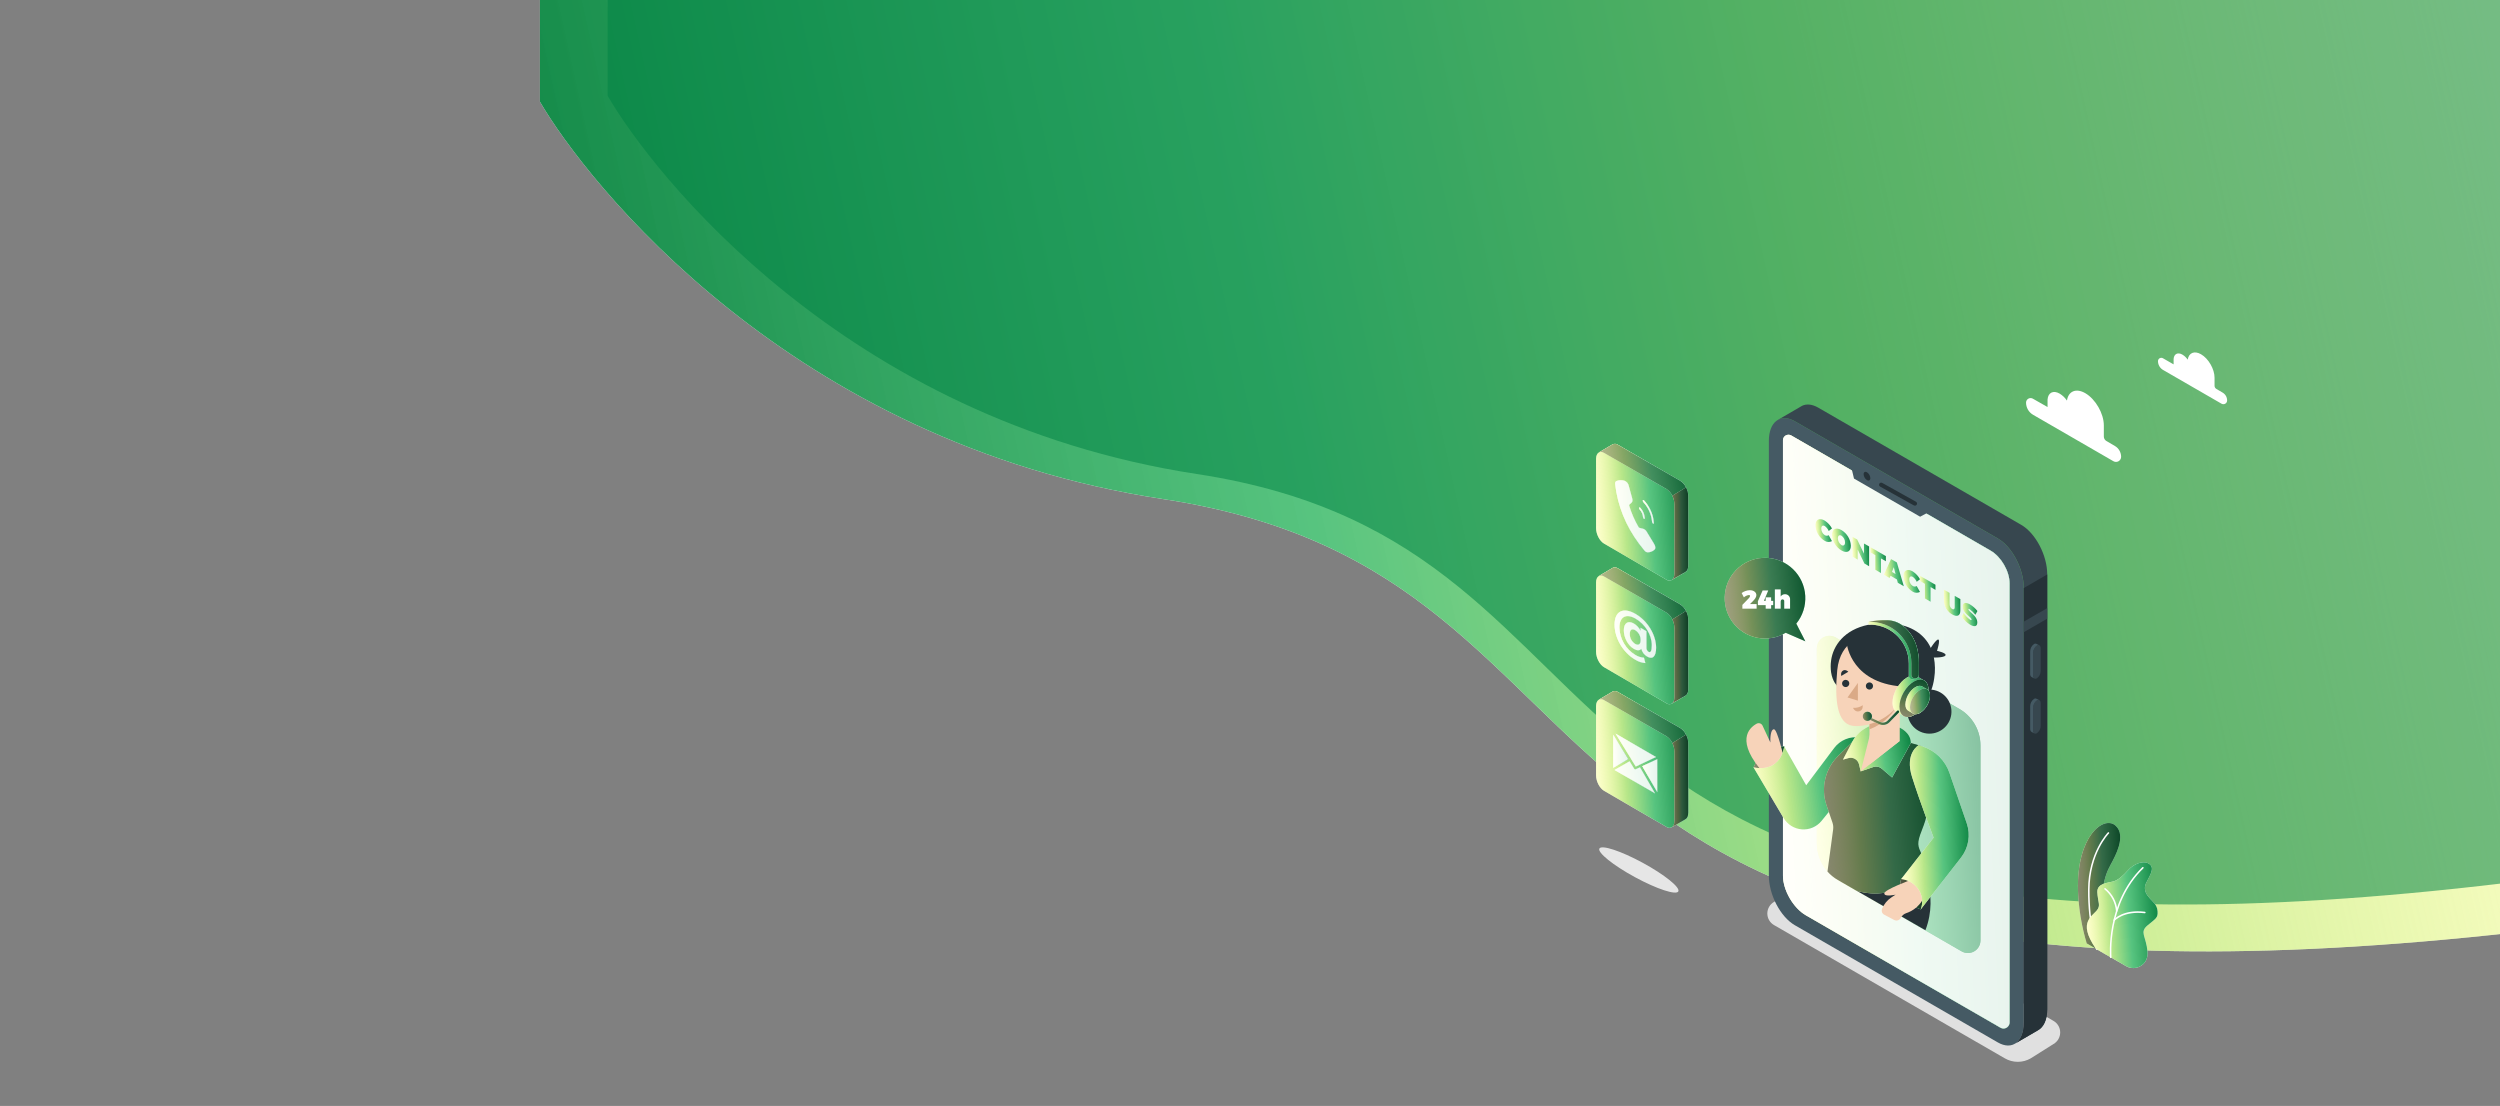 <svg xmlns="http://www.w3.org/2000/svg" width="1440" height="637" viewBox="0 0 1440 637" fill="none">
    <rect x="0" y="0" width="1440" height="637" fill="#808080" stroke="none"/>
    <path
        d="M670 287.482C454.878 254.831 337.678 104.34 311 58.592V-12H1467V535.006C830.5 610.803 964.5 332.181 670 287.482Z"
        fill="white" />
    <path
        d="M670 287.482C454.878 254.831 337.678 104.34 311 58.592V-12H1467V535.006C830.5 610.803 964.5 332.181 670 287.482Z"
        fill="url(#paint0_linear_1_1156)" />
    <path
        d="M689.435 273.043C486.037 241.966 375.224 98.731 350 55.188V-12H1443V508.632C841.188 580.775 967.885 315.586 689.435 273.043Z"
        fill="#008345" fill-opacity="0.54" />


    <path
        d="M1154.8 609.611L1021.82 532.833C1020.65 532.159 1019.68 531.189 1019.01 530.02C1018.33 528.851 1017.98 527.525 1017.98 526.175C1017.98 524.825 1018.33 523.499 1019.01 522.33C1019.68 521.161 1020.65 520.191 1021.82 519.517L1034.94 511.245C1037.21 509.941 1039.77 509.254 1042.39 509.254C1045 509.254 1047.57 509.941 1049.83 511.245L1182.82 588.032C1183.99 588.706 1184.96 589.676 1185.64 590.845C1186.31 592.014 1186.67 593.34 1186.67 594.69C1186.67 596.04 1186.31 597.366 1185.64 598.535C1184.96 599.704 1183.99 600.674 1182.82 601.348L1169.7 609.611C1167.44 610.922 1164.87 611.612 1162.25 611.612C1159.63 611.612 1157.06 610.922 1154.8 609.611Z"
        fill="#E0E0E0" />
    <path
        d="M941.729 505.241C954.282 512.062 965.463 515.742 966.704 513.459C967.944 511.177 958.773 503.797 946.22 496.976C933.667 490.155 922.486 486.475 921.246 488.758C920.005 491.04 929.176 498.42 941.729 505.241Z"
        fill="#E6E6E6" />
    <path
        d="M1201.96 543.408L1214.62 550.686C1214.62 550.686 1208.15 530.373 1211.6 509.897C1212.9 502.158 1215.69 498.316 1216.67 496.246C1217.64 494.176 1225.21 481.384 1218.48 475.526C1211.74 469.668 1196.08 481.447 1196.92 512.97C1197.31 523.288 1199 533.516 1201.96 543.408Z"
        fill="white" />
    <path
        d="M1201.96 543.408L1214.62 550.686C1214.62 550.686 1208.15 530.373 1211.6 509.897C1212.9 502.158 1215.69 498.316 1216.67 496.246C1217.64 494.176 1225.21 481.384 1218.48 475.526C1211.74 469.668 1196.08 481.447 1196.92 512.97C1197.31 523.288 1199 533.516 1201.96 543.408Z"
        fill="url(#paint1_linear_1_1156)" />
    <path opacity="0.5"
        d="M1201.96 543.408L1214.62 550.686C1214.62 550.686 1208.15 530.373 1211.6 509.897C1212.9 502.158 1215.69 498.316 1216.67 496.246C1217.64 494.176 1225.21 481.384 1218.48 475.526C1211.74 469.668 1196.08 481.447 1196.92 512.97C1197.31 523.288 1199 533.516 1201.96 543.408Z"
        fill="#111111" />
    <path
        d="M1207.85 547.242C1207.75 547.244 1207.66 547.217 1207.59 547.165C1207.51 547.113 1207.45 547.039 1207.42 546.953C1207.38 546.817 1202.54 533.6 1202.69 512.356C1202.85 491.112 1214.01 479.576 1214.12 479.468C1214.16 479.425 1214.21 479.392 1214.27 479.369C1214.32 479.346 1214.38 479.334 1214.44 479.334C1214.5 479.334 1214.56 479.346 1214.62 479.369C1214.67 479.392 1214.72 479.425 1214.76 479.468C1214.8 479.51 1214.84 479.56 1214.86 479.615C1214.88 479.67 1214.9 479.729 1214.9 479.789C1214.9 479.848 1214.88 479.907 1214.86 479.963C1214.84 480.018 1214.8 480.068 1214.76 480.11C1214.65 480.218 1203.75 491.41 1203.6 512.365C1203.44 533.32 1208.22 546.519 1208.27 546.645C1208.31 546.758 1208.31 546.882 1208.26 546.991C1208.21 547.099 1208.11 547.183 1208 547.224C1207.95 547.239 1207.9 547.245 1207.85 547.242Z"
        fill="white" />
    <path
        d="M1207.24 546.519L1224.55 556.463C1226.35 557.529 1228.49 557.876 1230.53 557.435C1232.58 556.994 1234.39 555.798 1235.59 554.085C1236.74 552.303 1237.22 550.176 1236.96 548.074C1236.13 539.088 1232.22 537.018 1237 533.013C1241.79 529.008 1243.03 528.728 1242.76 524.877C1242.49 521.026 1239.86 519.344 1238.61 517.825C1237.36 516.307 1233.91 513.124 1236.26 508.424C1238.61 503.723 1241.82 499.175 1236.96 497.096C1234.06 495.849 1229.22 497.512 1226.04 500.965C1222.86 504.419 1220.23 506.905 1217.19 507.736C1214.14 508.568 1207.79 508.704 1208.07 513.956C1208.34 519.208 1209.73 521.007 1208.48 523.349C1206.13 527.724 1195.91 530.21 1207.24 546.519Z"
        fill="white" />
    <path
        d="M1207.24 546.519L1224.55 556.463C1226.35 557.529 1228.49 557.876 1230.53 557.435C1232.58 556.994 1234.39 555.798 1235.59 554.085C1236.74 552.303 1237.22 550.176 1236.96 548.074C1236.13 539.088 1232.22 537.018 1237 533.013C1241.79 529.008 1243.03 528.728 1242.76 524.877C1242.49 521.026 1239.86 519.344 1238.61 517.825C1237.36 516.307 1233.91 513.124 1236.26 508.424C1238.61 503.723 1241.82 499.175 1236.96 497.096C1234.06 495.849 1229.22 497.512 1226.04 500.965C1222.86 504.419 1220.23 506.905 1217.19 507.736C1214.14 508.568 1207.79 508.704 1208.07 513.956C1208.34 519.208 1209.73 521.007 1208.48 523.349C1206.13 527.724 1195.91 530.21 1207.24 546.519Z"
        fill="url(#paint2_linear_1_1156)" />
    <path
        d="M1215.79 551.869C1215.68 551.865 1215.57 551.821 1215.49 551.745C1215.4 551.669 1215.35 551.565 1215.34 551.453C1215.34 551.146 1212.68 520.12 1234.01 499.472C1234.1 499.399 1234.21 499.363 1234.33 499.369C1234.44 499.376 1234.55 499.426 1234.63 499.508C1234.71 499.59 1234.75 499.699 1234.75 499.813C1234.76 499.928 1234.71 500.038 1234.64 500.123C1213.61 520.472 1216.21 551.064 1216.24 551.372C1216.25 551.49 1216.21 551.608 1216.14 551.699C1216.06 551.791 1215.95 551.848 1215.83 551.86L1215.79 551.869Z"
        fill="white" />
    <path
        d="M1219.22 525.165C1219.1 525.166 1218.99 525.123 1218.91 525.046C1218.82 524.969 1218.77 524.863 1218.76 524.75C1218.57 522.345 1217.9 520.005 1216.77 517.871C1215.65 515.737 1214.1 513.854 1212.23 512.337C1212.18 512.303 1212.14 512.26 1212.11 512.209C1212.07 512.159 1212.05 512.102 1212.04 512.044C1212.03 511.985 1212.03 511.925 1212.05 511.866C1212.06 511.808 1212.08 511.753 1212.12 511.705C1212.15 511.656 1212.2 511.615 1212.25 511.583C1212.29 511.551 1212.35 511.529 1212.41 511.519C1212.47 511.509 1212.53 511.511 1212.58 511.524C1212.64 511.537 1212.7 511.562 1212.74 511.596C1214.74 513.181 1216.39 515.164 1217.58 517.419C1218.77 519.673 1219.48 522.151 1219.67 524.695C1219.68 524.816 1219.64 524.936 1219.56 525.029C1219.48 525.122 1219.37 525.181 1219.25 525.193L1219.22 525.165Z"
        fill="white" />
    <path
        d="M1217.74 530.49C1217.63 530.491 1217.53 530.452 1217.45 530.381C1217.36 530.301 1217.3 530.189 1217.29 530.069C1217.28 529.95 1217.32 529.831 1217.4 529.739C1217.62 529.486 1222.96 523.592 1235.48 525.156C1235.6 525.172 1235.71 525.234 1235.78 525.329C1235.85 525.424 1235.88 525.544 1235.87 525.662C1235.85 525.781 1235.79 525.89 1235.7 525.964C1235.6 526.038 1235.48 526.073 1235.36 526.06C1223.34 524.55 1218.12 530.282 1218.07 530.336C1218.03 530.382 1217.98 530.419 1217.92 530.446C1217.87 530.472 1217.81 530.487 1217.74 530.49Z"
        fill="white" />
    <path
        d="M1150.75 600.433L1033.81 532.912C1025.55 528.148 1018.86 515.366 1018.86 504.364V253.951C1018.86 242.95 1025.55 237.896 1033.81 242.66L1150.75 310.181C1159 314.945 1165.69 327.728 1165.69 338.73V589.142C1165.69 600.135 1159 605.197 1150.75 600.433Z"
        fill="#455A64" />
    <path
        d="M1164.22 302.308L1047.27 234.787C1043.74 232.753 1040.51 232.518 1037.95 233.765C1037.64 233.922 1037.33 234.1 1037.05 234.299L1023.94 241.919C1026.58 240.337 1030.03 240.455 1033.82 242.643L1150.76 310.164C1159.02 314.928 1165.71 327.71 1165.71 338.712V589.125C1165.71 594.946 1163.83 599.069 1160.85 601.021L1173.79 593.491C1177.09 591.737 1179.21 587.443 1179.21 581.287V330.875C1179.21 319.855 1172.48 307.072 1164.22 302.308Z"
        fill="#37474F" />
    <path
        d="M1165.69 338.712V589.124C1165.69 594.946 1163.82 599.068 1160.84 601.021L1173.78 593.491C1177.08 591.737 1179.21 587.443 1179.21 581.286V330.874L1165.74 338.694L1165.69 338.712Z"
        fill="#263238" />
    <path d="M1179.16 350.302L1165.69 358.077V364.152L1179.16 356.368V350.302Z" fill="#37474F" />
    <path
        d="M1173.26 390.702C1172.06 391.398 1171.08 390.657 1171.08 389.057V375.994C1171.09 375.177 1171.3 374.375 1171.68 373.651C1172.05 372.927 1172.6 372.302 1173.26 371.826C1174.46 371.13 1175.44 371.826 1175.44 373.472V386.535C1175.43 387.351 1175.22 388.154 1174.84 388.877C1174.47 389.601 1173.92 390.226 1173.26 390.702Z"
        fill="#37474F" />
    <path
        d="M1171.07 389.092V375.993C1171.09 375.176 1171.29 374.374 1171.67 373.65C1172.05 372.926 1172.59 372.301 1173.25 371.825C1173.45 371.687 1173.68 371.602 1173.92 371.58C1174.16 371.558 1174.41 371.599 1174.63 371.699L1172.99 370.858C1172.77 370.75 1172.52 370.704 1172.27 370.723C1172.02 370.742 1171.79 370.826 1171.58 370.966C1170.92 371.443 1170.37 372.067 1169.99 372.791C1169.61 373.515 1169.41 374.317 1169.39 375.134V388.188C1169.36 388.518 1169.41 388.851 1169.54 389.156C1169.67 389.461 1169.87 389.728 1170.13 389.933L1171.84 390.837C1171.57 390.641 1171.36 390.376 1171.22 390.069C1171.09 389.762 1171.04 389.425 1171.07 389.092Z"
        fill="#455A64" />
    <path
        d="M1173.26 422.316C1172.06 423.012 1171.08 422.316 1171.08 420.671V407.608C1171.09 406.791 1171.3 405.989 1171.68 405.265C1172.05 404.542 1172.6 403.917 1173.26 403.44C1174.46 402.744 1175.44 403.44 1175.44 405.094V418.148C1175.43 418.965 1175.22 419.768 1174.85 420.492C1174.47 421.216 1173.92 421.841 1173.26 422.316Z"
        fill="#37474F" />
    <path
        d="M1171.08 420.671V407.608C1171.09 406.791 1171.29 405.989 1171.67 405.266C1172.05 404.542 1172.59 403.917 1173.25 403.44C1173.45 403.304 1173.68 403.221 1173.92 403.199C1174.16 403.177 1174.41 403.216 1174.63 403.314L1172.99 402.464C1172.77 402.351 1172.52 402.302 1172.27 402.321C1172.02 402.34 1171.78 402.427 1171.58 402.572C1170.92 403.047 1170.37 403.671 1169.99 404.395C1169.61 405.119 1169.41 405.922 1169.39 406.74V419.83C1169.36 420.16 1169.41 420.493 1169.54 420.798C1169.67 421.104 1169.87 421.371 1170.13 421.575L1171.84 422.479C1171.56 422.278 1171.34 422.003 1171.2 421.684C1171.07 421.364 1171.02 421.014 1171.08 420.671Z"
        fill="#455A64" />
    <path
        d="M1146.66 317.206L1031.74 250.833C1031.26 250.557 1030.72 250.412 1030.17 250.411C1029.61 250.41 1029.07 250.553 1028.59 250.827C1028.11 251.102 1027.71 251.497 1027.43 251.973C1027.15 252.45 1027 252.992 1026.99 253.545V504.364C1026.99 512.736 1032.93 523.014 1040.18 527.2L1152.28 591.954C1152.81 592.26 1153.41 592.421 1154.02 592.421C1154.64 592.42 1155.24 592.258 1155.77 591.952C1156.3 591.645 1156.74 591.204 1157.05 590.673C1157.36 590.142 1157.52 589.539 1157.52 588.926V336.037C1157.57 329.13 1152.67 320.659 1146.66 317.206Z"
        fill="white" />
    <path
        d="M1146.66 317.206L1031.74 250.833C1031.26 250.557 1030.72 250.412 1030.17 250.411C1029.61 250.41 1029.07 250.553 1028.59 250.827C1028.11 251.102 1027.71 251.497 1027.43 251.973C1027.15 252.45 1027 252.992 1026.99 253.545V504.364C1026.99 512.736 1032.93 523.014 1040.18 527.2L1152.28 591.954C1152.81 592.26 1153.41 592.421 1154.02 592.421C1154.64 592.42 1155.24 592.258 1155.77 591.952C1156.3 591.645 1156.74 591.204 1157.05 590.673C1157.36 590.142 1157.52 589.539 1157.52 588.926V336.037C1157.57 329.13 1152.67 320.659 1146.66 317.206Z"
        fill="url(#paint3_linear_1_1156)" />
    <path opacity="0.9"
        d="M1146.66 317.206L1031.74 250.833C1031.26 250.557 1030.72 250.412 1030.17 250.411C1029.61 250.41 1029.07 250.553 1028.59 250.827C1028.11 251.102 1027.71 251.497 1027.43 251.973C1027.15 252.45 1027 252.992 1026.99 253.545V504.364C1026.99 512.736 1032.93 523.014 1040.18 527.2L1152.28 591.954C1152.81 592.26 1153.41 592.421 1154.02 592.421C1154.64 592.42 1155.24 592.258 1155.77 591.952C1156.3 591.645 1156.74 591.204 1157.05 590.673C1157.36 590.142 1157.52 589.539 1157.52 588.926V336.037C1157.57 329.13 1152.67 320.659 1146.66 317.206Z"
        fill="white" />
    <path d="M1066.12 268.163L1067.9 275.657L1105.99 297.624L1112.57 294.117L1066.12 268.163Z"
        fill="#455A64" />
    <path
        d="M1077.32 275.405C1077.32 276.653 1076.41 277.15 1075.37 276.535C1074.8 276.161 1074.33 275.661 1074 275.074C1073.67 274.486 1073.47 273.829 1073.44 273.154C1073.44 271.916 1074.34 271.409 1075.39 272.033C1075.95 272.405 1076.42 272.904 1076.76 273.49C1077.09 274.075 1077.28 274.731 1077.32 275.405Z"
        fill="#263238" />
    <path
        d="M1102.98 291.27C1102.78 291.268 1102.57 291.216 1102.39 291.116L1082.93 280.268C1082.66 280.107 1082.46 279.844 1082.37 279.537C1082.29 279.23 1082.33 278.902 1082.48 278.623C1082.64 278.345 1082.9 278.138 1083.2 278.047C1083.51 277.955 1083.83 277.987 1084.12 278.135L1103.58 288.983C1103.82 289.114 1104 289.321 1104.11 289.57C1104.22 289.819 1104.24 290.096 1104.17 290.358C1104.1 290.62 1103.95 290.851 1103.73 291.017C1103.52 291.182 1103.25 291.271 1102.98 291.27Z"
        fill="#263238" />
    <path
        d="M1051.09 303.031C1049.91 302.344 1049.05 302.941 1049.05 304.45C1049.05 305.205 1049.24 305.949 1049.59 306.614C1049.95 307.28 1050.46 307.847 1051.09 308.265C1051.43 308.47 1051.82 308.578 1052.21 308.578C1052.6 308.578 1052.99 308.47 1053.33 308.265L1055.21 311.683C1054.55 312.049 1053.8 312.224 1053.04 312.187C1052.28 312.151 1051.55 311.904 1050.92 311.475C1049.39 310.535 1048.11 309.232 1047.19 307.681C1046.28 306.129 1045.77 304.377 1045.7 302.579C1045.7 299.225 1047.95 298.059 1051.05 299.867C1052.8 300.995 1054.23 302.55 1055.21 304.387L1053.33 305.888C1052.86 304.747 1052.09 303.759 1051.09 303.031Z"
        fill="white" />
    <path
        d="M1051.09 303.031C1049.91 302.344 1049.05 302.941 1049.05 304.45C1049.05 305.205 1049.24 305.949 1049.59 306.614C1049.95 307.28 1050.46 307.847 1051.09 308.265C1051.43 308.47 1051.82 308.578 1052.21 308.578C1052.6 308.578 1052.99 308.47 1053.33 308.265L1055.21 311.683C1054.55 312.049 1053.8 312.224 1053.04 312.187C1052.28 312.151 1051.55 311.904 1050.92 311.475C1049.39 310.535 1048.11 309.232 1047.19 307.681C1046.28 306.129 1045.77 304.377 1045.7 302.579C1045.7 299.225 1047.95 298.059 1051.05 299.867C1052.8 300.995 1054.23 302.55 1055.21 304.387L1053.33 305.888C1052.86 304.747 1052.09 303.759 1051.09 303.031Z"
        fill="url(#paint4_linear_1_1156)" />
    <path
        d="M1066.09 314.359C1066.09 317.74 1063.8 318.879 1060.67 317.071C1059.09 316.128 1057.77 314.809 1056.82 313.231C1055.87 311.654 1055.33 309.868 1055.24 308.031C1055.24 304.65 1057.53 303.511 1060.67 305.319C1062.25 306.258 1063.57 307.576 1064.52 309.154C1065.47 310.732 1066.01 312.521 1066.09 314.359ZM1058.6 310.047C1058.61 310.823 1058.81 311.584 1059.18 312.268C1059.55 312.952 1060.07 313.538 1060.71 313.979C1061.83 314.63 1062.74 313.979 1062.74 312.442C1062.73 311.684 1062.55 310.937 1062.2 310.265C1061.84 309.593 1061.33 309.016 1060.71 308.582C1059.57 307.922 1058.6 308.483 1058.6 310.047Z"
        fill="white" />
    <path
        d="M1066.09 314.359C1066.09 317.74 1063.8 318.879 1060.67 317.071C1059.09 316.128 1057.77 314.809 1056.82 313.231C1055.87 311.654 1055.33 309.868 1055.24 308.031C1055.24 304.65 1057.53 303.511 1060.67 305.319C1062.25 306.258 1063.57 307.576 1064.52 309.154C1065.47 310.732 1066.01 312.521 1066.09 314.359ZM1058.6 310.047C1058.61 310.823 1058.81 311.584 1059.18 312.268C1059.55 312.952 1060.07 313.538 1060.71 313.979C1061.83 314.63 1062.74 313.979 1062.74 312.442C1062.73 311.684 1062.55 310.937 1062.2 310.265C1061.84 309.593 1061.33 309.016 1060.71 308.582C1059.57 307.922 1058.6 308.483 1058.6 310.047Z"
        fill="url(#paint5_linear_1_1156)" />
    <path
        d="M1069.73 310.769L1073.64 318.905V313.047L1076.6 314.756V326.155L1073.88 324.583L1070 316.519V322.341L1067.02 320.623V309.196L1069.73 310.769Z"
        fill="white" />
    <path
        d="M1069.73 310.769L1073.64 318.905V313.047L1076.6 314.756V326.155L1073.88 324.583L1070 316.519V322.341L1067.02 320.623V309.196L1069.73 310.769Z"
        fill="url(#paint6_linear_1_1156)" />
    <path
        d="M1086.26 320.307V323.29L1083.44 321.663V330.088L1080.17 328.199V319.773L1077.37 318.155V315.181L1086.26 320.307Z"
        fill="white" />
    <path
        d="M1086.26 320.307V323.29L1083.44 321.663V330.088L1080.17 328.199V319.773L1077.37 318.155V315.181L1086.26 320.307Z"
        fill="url(#paint7_linear_1_1156)" />
    <path
        d="M1092.62 333.777L1088.92 331.635L1088.41 332.954L1085.07 331.02L1089.23 322.025L1092.59 323.959L1096.6 337.682L1093.12 335.676L1092.62 333.777ZM1091.82 330.613L1090.81 326.717L1089.77 329.429L1091.82 330.613Z"
        fill="white" />
    <path
        d="M1092.62 333.777L1088.92 331.635L1088.41 332.954L1085.07 331.02L1089.23 322.025L1092.59 323.959L1096.6 337.682L1093.12 335.676L1092.62 333.777ZM1091.82 330.613L1090.81 326.717L1089.77 329.429L1091.82 330.613Z"
        fill="url(#paint8_linear_1_1156)" />
    <path
        d="M1101.78 332.294C1100.6 331.616 1099.74 332.204 1099.74 333.722C1099.74 334.477 1099.93 335.22 1100.28 335.885C1100.64 336.55 1101.15 337.118 1101.78 337.537C1102.12 337.739 1102.51 337.846 1102.9 337.846C1103.3 337.846 1103.68 337.739 1104.02 337.537L1105.91 340.954C1105.24 341.317 1104.49 341.489 1103.73 341.453C1102.97 341.416 1102.24 341.172 1101.61 340.746C1100.07 339.806 1098.79 338.502 1097.88 336.949C1096.97 335.396 1096.45 333.641 1096.38 331.842C1096.38 328.488 1098.64 327.322 1101.73 329.13C1103.48 330.263 1104.92 331.817 1105.91 333.65L1104.02 335.142C1103.55 334.007 1102.77 333.023 1101.78 332.294Z"
        fill="white" />
    <path
        d="M1101.78 332.294C1100.6 331.616 1099.74 332.204 1099.74 333.722C1099.74 334.477 1099.93 335.22 1100.28 335.885C1100.64 336.55 1101.15 337.118 1101.78 337.537C1102.12 337.739 1102.51 337.846 1102.9 337.846C1103.3 337.846 1103.68 337.739 1104.02 337.537L1105.91 340.954C1105.24 341.317 1104.49 341.489 1103.73 341.453C1102.97 341.416 1102.24 341.172 1101.61 340.746C1100.07 339.806 1098.79 338.502 1097.88 336.949C1096.97 335.396 1096.45 333.641 1096.38 331.842C1096.38 328.488 1098.64 327.322 1101.73 329.13C1103.48 330.263 1104.92 331.817 1105.91 333.65L1104.02 335.142C1103.55 334.007 1102.77 333.023 1101.78 332.294Z"
        fill="url(#paint9_linear_1_1156)" />
    <path
        d="M1114.83 336.805V339.779L1112.01 338.152V346.605L1108.74 344.715V336.29L1105.94 334.672V331.698L1114.83 336.805Z"
        fill="white" />
    <path
        d="M1114.83 336.805V339.779L1112.01 338.152V346.605L1108.74 344.715V336.29L1105.94 334.672V331.698L1114.83 336.805Z"
        fill="url(#paint10_linear_1_1156)" />
    <path
        d="M1124.47 350.799C1125.28 351.26 1125.89 350.898 1125.89 349.768V343.196L1129.17 345.076V351.649C1129.17 354.677 1127.36 355.581 1124.46 353.927C1123.07 353.153 1121.9 352.034 1121.06 350.677C1120.22 349.321 1119.75 347.772 1119.68 346.179V339.607L1122.96 341.497V348.069C1122.97 348.613 1123.11 349.146 1123.38 349.621C1123.64 350.097 1124.02 350.501 1124.47 350.799Z"
        fill="white" />
    <path
        d="M1124.47 350.799C1125.28 351.26 1125.89 350.898 1125.89 349.768V343.196L1129.17 345.076V351.649C1129.17 354.677 1127.36 355.581 1124.46 353.927C1123.07 353.153 1121.9 352.034 1121.06 350.677C1120.22 349.321 1119.75 347.772 1119.68 346.179V339.607L1122.96 341.497V348.069C1122.97 348.613 1123.11 349.146 1123.38 349.621C1123.64 350.097 1124.02 350.501 1124.47 350.799Z"
        fill="url(#paint11_linear_1_1156)" />
    <path
        d="M1134.43 350.836C1134.06 350.628 1133.82 350.619 1133.82 350.962C1133.82 352.39 1138.93 354.452 1138.93 358.583C1138.93 361.114 1137.01 361.123 1134.78 359.84C1132.83 358.642 1131.14 357.05 1129.84 355.166L1131.05 353.032C1132.04 354.571 1133.32 355.909 1134.81 356.974C1135.29 357.254 1135.6 357.254 1135.6 356.847C1135.6 355.365 1130.48 353.394 1130.48 349.389C1130.48 347.111 1132.14 346.677 1134.71 348.124C1136.36 349.124 1137.82 350.42 1139 351.948L1137.82 354.135C1136.84 352.889 1135.7 351.78 1134.43 350.836Z"
        fill="white" />
    <path
        d="M1134.43 350.836C1134.06 350.628 1133.82 350.619 1133.82 350.962C1133.82 352.39 1138.93 354.452 1138.93 358.583C1138.93 361.114 1137.01 361.123 1134.78 359.84C1132.83 358.642 1131.14 357.05 1129.84 355.166L1131.05 353.032C1132.04 354.571 1133.32 355.909 1134.81 356.974C1135.29 357.254 1135.6 357.254 1135.6 356.847C1135.6 355.365 1130.48 353.394 1130.48 349.389C1130.48 347.111 1132.14 346.677 1134.71 348.124C1136.36 349.124 1137.82 350.42 1139 351.948L1137.82 354.135C1136.84 352.889 1135.7 351.78 1134.43 350.836Z"
        fill="url(#paint12_linear_1_1156)" />
    <path
        d="M1034.65 359.206C1038.32 354.701 1040.16 348.985 1039.82 343.185C1039.48 337.386 1036.98 331.924 1032.81 327.878C1028.65 323.831 1023.11 321.494 1017.31 321.328C1011.5 321.161 1005.84 323.177 1001.45 326.978C997.052 330.778 994.242 336.087 993.571 341.858C992.899 347.628 994.415 353.441 997.818 358.149C1001.22 362.857 1006.27 366.118 1011.96 367.29C1017.65 368.461 1023.57 367.457 1028.56 364.476L1039.87 369.394L1034.65 359.206Z"
        fill="white" />
    <path
        d="M1034.65 359.206C1038.32 354.701 1040.16 348.985 1039.82 343.185C1039.48 337.386 1036.98 331.924 1032.81 327.878C1028.65 323.831 1023.11 321.494 1017.31 321.328C1011.5 321.161 1005.84 323.177 1001.45 326.978C997.052 330.778 994.242 336.087 993.571 341.858C992.899 347.628 994.415 353.441 997.818 358.149C1001.22 362.857 1006.27 366.118 1011.96 367.29C1017.65 368.461 1023.57 367.457 1028.56 364.476L1039.87 369.394L1034.65 359.206Z"
        fill="url(#paint13_linear_1_1156)" />
    <path opacity="0.4"
        d="M1034.65 359.206C1038.32 354.701 1040.16 348.985 1039.82 343.185C1039.48 337.386 1036.98 331.924 1032.81 327.878C1028.65 323.831 1023.11 321.494 1017.31 321.328C1011.5 321.161 1005.84 323.177 1001.45 326.978C997.052 330.778 994.242 336.087 993.571 341.858C992.899 347.628 994.415 353.441 997.818 358.149C1001.22 362.857 1006.27 366.118 1011.96 367.29C1017.65 368.461 1023.57 367.457 1028.56 364.476L1039.87 369.394L1034.65 359.206Z"
        fill="#111111" />
    <path
        d="M1008.04 343.296C1008.04 342.943 1007.78 342.745 1007.32 342.745C1006.25 342.885 1005.25 343.356 1004.47 344.092L1003.18 341.596C1004.53 340.58 1006.17 340.005 1007.86 339.951C1010.03 339.951 1011.67 341.09 1011.67 342.79C1011.67 344.001 1010.77 345.167 1009.61 346.334L1007.99 347.934H1011.81V350.591H1003.6V348.413L1007.26 344.625C1007.65 344.276 1007.93 343.811 1008.04 343.296Z"
        fill="white" />
    <path
        d="M1018.5 340.105L1016.01 346.09H1017.03V344.074H1020.17V346.09H1021.37V348.558H1020.17V350.592H1017.03V348.558H1012.55V346.316L1015.27 340.105H1018.5Z"
        fill="white" />
    <path
        d="M1031.08 345.375V350.591H1027.72V346.342C1027.74 346.203 1027.73 346.063 1027.69 345.929C1027.65 345.795 1027.58 345.671 1027.49 345.565C1027.39 345.46 1027.28 345.375 1027.15 345.318C1027.03 345.26 1026.89 345.23 1026.75 345.23C1026.09 345.23 1025.67 345.745 1025.67 346.541V350.591H1022.31V339.507H1025.67V343.585C1025.94 343.169 1026.3 342.828 1026.74 342.597C1027.17 342.366 1027.66 342.251 1028.15 342.265C1028.55 342.254 1028.95 342.329 1029.33 342.484C1029.7 342.639 1030.03 342.871 1030.31 343.165C1030.59 343.458 1030.8 343.807 1030.93 344.188C1031.06 344.568 1031.11 344.973 1031.08 345.375Z"
        fill="white" />
    <path
        d="M1140.74 429.374V541.698C1140.74 542.969 1140.41 544.217 1139.77 545.318C1139.14 546.419 1138.23 547.333 1137.13 547.969C1136.03 548.605 1134.78 548.941 1133.51 548.941C1132.24 548.942 1130.99 548.607 1129.89 547.972L1069.39 513.041L1058.67 506.857C1054.98 504.723 1051.91 501.656 1049.78 497.965C1047.64 494.273 1046.51 490.086 1046.5 485.821V373.488C1046.5 372.218 1046.83 370.969 1047.47 369.868C1048.1 368.767 1049.01 367.853 1050.11 367.217C1051.21 366.581 1052.46 366.246 1053.73 366.245C1055 366.245 1056.25 366.579 1057.35 367.214L1128.59 408.338C1132.28 410.469 1135.35 413.535 1137.48 417.228C1139.61 420.921 1140.74 425.11 1140.74 429.374Z"
        fill="white" />
    <path
        d="M1140.74 429.374V541.698C1140.74 542.969 1140.41 544.217 1139.77 545.318C1139.14 546.419 1138.23 547.333 1137.13 547.969C1136.03 548.605 1134.78 548.941 1133.51 548.941C1132.24 548.942 1130.99 548.607 1129.89 547.972L1069.39 513.041L1058.67 506.857C1054.98 504.723 1051.91 501.656 1049.78 497.965C1047.64 494.273 1046.51 490.086 1046.5 485.821V373.488C1046.5 372.218 1046.83 370.969 1047.47 369.868C1048.1 368.767 1049.01 367.853 1050.11 367.217C1051.21 366.581 1052.46 366.246 1053.73 366.245C1055 366.245 1056.25 366.579 1057.35 367.214L1128.59 408.338C1132.28 410.469 1135.35 413.535 1137.48 417.228C1139.61 420.921 1140.74 425.11 1140.74 429.374Z"
        fill="url(#paint14_linear_1_1156)" />
    <path opacity="0.5"
        d="M1140.74 429.374V541.698C1140.74 542.969 1140.41 544.217 1139.77 545.318C1139.14 546.419 1138.23 547.333 1137.13 547.969C1136.03 548.605 1134.78 548.941 1133.51 548.941C1132.24 548.942 1130.99 548.607 1129.89 547.972L1069.39 513.041L1058.67 506.857C1054.98 504.723 1051.91 501.656 1049.78 497.965C1047.64 494.273 1046.51 490.086 1046.5 485.821V373.488C1046.5 372.218 1046.83 370.969 1047.47 369.868C1048.1 368.767 1049.01 367.853 1050.11 367.217C1051.21 366.581 1052.46 366.246 1053.73 366.245C1055 366.245 1056.25 366.579 1057.35 367.214L1128.59 408.338C1132.28 410.469 1135.35 413.535 1137.48 417.228C1139.61 420.921 1140.74 425.11 1140.74 429.374Z"
        fill="white" />
    <path
        d="M1105.89 495.838C1105.89 495.838 1117.22 514.624 1109.04 535.805L1069.37 513.042L1105.89 495.838Z"
        fill="#263238" />
    <path
        d="M1123.95 411.438C1124.81 404.476 1119.86 398.137 1112.9 397.279C1105.94 396.422 1099.6 401.371 1098.74 408.333C1097.88 415.295 1102.83 421.634 1109.79 422.492C1116.76 423.349 1123.09 418.4 1123.95 411.438Z"
        fill="#263238" />
    <path
        d="M1111.41 374.257C1111.41 374.257 1115.3 367.929 1116.5 368.39C1117.69 368.851 1115.72 374.881 1115.72 374.881C1115.72 374.881 1121.61 376.11 1120.52 377.593C1119.43 379.075 1112.22 378.723 1112.22 378.723L1111.41 374.257Z"
        fill="#263238" />
    <path
        d="M1114.12 390.565C1111.41 410.942 1094.23 410.942 1094.23 410.942L1058.25 395.104C1058.25 395.104 1055.54 392.726 1054.71 387.266C1054.39 385.029 1054.39 382.758 1054.71 380.522C1054.71 380.522 1054.71 380.477 1054.71 380.458C1055.86 371.888 1062.27 362.676 1076.23 359.847C1079.29 359.229 1082.4 358.926 1085.52 358.943C1087.03 358.938 1088.54 359.013 1090.04 359.169C1100.89 360.236 1108.49 365.298 1112.12 373.172C1112.93 374.949 1113.54 376.815 1113.92 378.732C1114.66 382.637 1114.73 386.638 1114.12 390.565Z"
        fill="#263238" />
    <path
        d="M1027.75 429.982C1027.75 429.982 1014.98 429.539 1010.06 441.987C1010.06 441.987 1015.48 445.649 1022.6 441.987C1029.71 438.326 1027.75 429.982 1027.75 429.982Z"
        fill="white" />
    <path
        d="M1027.75 429.982C1027.75 429.982 1014.98 429.539 1010.06 441.987C1010.06 441.987 1015.48 445.649 1022.6 441.987C1029.71 438.326 1027.75 429.982 1027.75 429.982Z"
        fill="url(#paint15_linear_1_1156)" />
    <path opacity="0.5"
        d="M1027.75 429.982C1027.75 429.982 1014.98 429.539 1010.06 441.987C1010.06 441.987 1015.48 445.649 1022.6 441.987C1029.71 438.326 1027.75 429.982 1027.75 429.982Z"
        fill="#111111" />
    <path
        d="M1027.38 435.974C1027.38 435.974 1023.77 420.262 1021.86 420.073C1019.95 419.883 1019.58 424.864 1019.74 427.675L1015.22 417.948C1015.07 417.646 1014.87 417.376 1014.62 417.156C1014.37 416.935 1014.07 416.769 1013.75 416.666C1013.43 416.564 1013.1 416.527 1012.77 416.56C1012.43 416.592 1012.11 416.692 1011.82 416.854C1007.3 419.34 999.368 426.898 1016.08 445.584L1027.38 435.974Z"
        fill="#F7D3B9" />
    <path
        d="M1073.67 425.11L1070.96 424.757C1068.22 424.395 1065.44 424.766 1062.9 425.834C1060.36 426.902 1058.15 428.627 1056.49 430.832L1040.36 452.311L1027.7 429.982C1027.7 429.982 1026.18 445.17 1010.01 441.987L1027.37 471.214C1028.47 473.065 1030 474.622 1031.83 475.754C1033.66 476.886 1035.74 477.559 1037.89 477.716C1040.03 477.874 1042.18 477.51 1044.16 476.656C1046.14 475.803 1047.88 474.485 1049.23 472.814L1064.1 454.544L1073.67 425.11Z"
        fill="white" />
    <path
        d="M1073.67 425.11L1070.96 424.757C1068.22 424.395 1065.44 424.766 1062.9 425.834C1060.36 426.902 1058.15 428.627 1056.49 430.832L1040.36 452.311L1027.7 429.982C1027.7 429.982 1026.18 445.17 1010.01 441.987L1027.37 471.214C1028.47 473.065 1030 474.622 1031.83 475.754C1033.66 476.886 1035.74 477.559 1037.89 477.716C1040.03 477.874 1042.18 477.51 1044.16 476.656C1046.14 475.803 1047.88 474.485 1049.23 472.814L1064.1 454.544L1073.67 425.11Z"
        fill="url(#paint16_linear_1_1156)" />
    <path
        d="M1108.11 475.236C1104.5 484.403 1104.1 486.193 1106.3 490.776C1107.84 494.162 1109.05 497.685 1109.92 501.299C1109.92 501.299 1093.16 520.085 1069.3 513.051L1058.58 506.868C1056.35 505.582 1054.34 503.946 1052.63 502.022L1055.9 477.686C1056.06 476.405 1055.93 475.104 1055.52 473.88L1052.09 463.837C1050.42 458.931 1050.17 453.653 1051.37 448.612C1052.58 443.571 1055.18 438.973 1058.89 435.351L1070.41 424.096L1100.65 427.965L1105.17 429.258C1108.13 430.114 1110.68 432.009 1112.36 434.595C1114.03 437.181 1114.72 440.284 1114.29 443.334C1112.8 454.001 1110.38 469.478 1108.11 475.236Z"
        fill="white" />
    <path
        d="M1108.11 475.236C1104.5 484.403 1104.1 486.193 1106.3 490.776C1107.84 494.162 1109.05 497.685 1109.92 501.299C1109.92 501.299 1093.16 520.085 1069.3 513.051L1058.58 506.868C1056.35 505.582 1054.34 503.946 1052.63 502.022L1055.9 477.686C1056.06 476.405 1055.93 475.104 1055.52 473.88L1052.09 463.837C1050.42 458.931 1050.17 453.653 1051.37 448.612C1052.58 443.571 1055.18 438.973 1058.89 435.351L1070.41 424.096L1100.65 427.965L1105.17 429.258C1108.13 430.114 1110.68 432.009 1112.36 434.595C1114.03 437.181 1114.72 440.284 1114.29 443.334C1112.8 454.001 1110.38 469.478 1108.11 475.236Z"
        fill="url(#paint17_linear_1_1156)" />
    <path opacity="0.5"
        d="M1108.11 475.236C1104.5 484.403 1104.1 486.193 1106.3 490.776C1107.84 494.162 1109.05 497.685 1109.92 501.299C1109.92 501.299 1093.16 520.085 1069.3 513.051L1058.58 506.868C1056.35 505.582 1054.34 503.946 1052.63 502.022L1055.9 477.686C1056.06 476.405 1055.93 475.104 1055.52 473.88L1052.09 463.837C1050.42 458.931 1050.17 453.653 1051.37 448.612C1052.58 443.571 1055.18 438.973 1058.89 435.351L1070.41 424.096L1100.65 427.965L1105.17 429.258C1108.13 430.114 1110.68 432.009 1112.36 434.595C1114.03 437.181 1114.72 440.284 1114.29 443.334C1112.8 454.001 1110.38 469.478 1108.11 475.236Z"
        fill="#111111" />
    <path
        d="M1089.87 447.853L1083.82 442.691C1083.17 442.142 1082.4 441.77 1081.57 441.611C1080.74 441.453 1079.89 441.513 1079.09 441.787L1071.76 444.309L1070.78 440.205C1070.63 439.566 1070.34 438.965 1069.95 438.439C1069.56 437.912 1069.06 437.47 1068.5 437.14C1067.93 436.809 1067.3 436.597 1066.65 436.517C1066 436.436 1065.34 436.488 1064.7 436.67L1061.53 437.574L1066.9 427.286C1068.65 423.936 1071.36 421.175 1074.67 419.349L1076.77 418.192L1094.18 419.096C1094.18 419.096 1100.66 421.808 1100.66 427.91L1089.87 447.798"
        fill="white" />
    <path
        d="M1089.87 447.853L1083.82 442.691C1083.17 442.142 1082.4 441.77 1081.57 441.611C1080.74 441.453 1079.89 441.513 1079.09 441.787L1071.76 444.309L1070.78 440.205C1070.63 439.566 1070.34 438.965 1069.95 438.439C1069.56 437.912 1069.06 437.47 1068.5 437.14C1067.93 436.809 1067.3 436.597 1066.65 436.517C1066 436.436 1065.34 436.488 1064.7 436.67L1061.53 437.574L1066.9 427.286C1068.65 423.936 1071.36 421.175 1074.67 419.349L1076.77 418.192L1094.18 419.096C1094.18 419.096 1100.66 421.808 1100.66 427.91L1089.87 447.798"
        fill="url(#paint18_linear_1_1156)" />
    <path d="M1094.25 426.808L1076.8 440.404V397.111H1094.25V426.808Z" fill="#F7D3B9" />
    <path d="M1077.07 423.237L1071.76 444.346L1094.17 426.808L1077.07 423.237Z" fill="#F7D3B9" />
    <path
        d="M1076.8 420.1C1080.68 418.66 1084.22 416.446 1087.22 413.592C1090.22 410.739 1092.61 407.306 1094.24 403.503V397.111H1076.79L1076.8 420.1Z"
        fill="#DAAA87" />
    <path
        d="M1080.56 365.027C1073.94 365.027 1059.87 368.716 1058.25 386.037C1056.62 403.358 1058.19 416.773 1067.12 418.075C1076.06 419.377 1096.81 412.895 1099.6 390.475C1102.38 368.056 1087 365.027 1080.56 365.027Z"
        fill="#F7D3B9" />
    <path d="M1070.15 393.369V403.575L1064.16 401.74L1070.15 393.369Z" fill="#DAAA87" />
    <path
        d="M1076.8 397.21C1077.95 397.21 1078.88 396.279 1078.88 395.131C1078.88 393.983 1077.95 393.052 1076.8 393.052C1075.65 393.052 1074.72 393.983 1074.72 395.131C1074.72 396.279 1075.65 397.21 1076.8 397.21Z"
        fill="#263238" />
    <path
        d="M1065.19 393.684C1065.19 394.095 1065.06 394.496 1064.83 394.837C1064.6 395.178 1064.28 395.443 1063.9 395.599C1063.52 395.755 1063.1 395.795 1062.7 395.713C1062.29 395.632 1061.92 395.433 1061.64 395.142C1061.35 394.851 1061.15 394.481 1061.07 394.078C1060.99 393.675 1061.03 393.257 1061.19 392.878C1061.35 392.498 1061.61 392.174 1061.95 391.946C1062.3 391.718 1062.7 391.596 1063.11 391.596C1063.38 391.596 1063.65 391.65 1063.91 391.755C1064.16 391.86 1064.39 392.014 1064.58 392.208C1064.78 392.402 1064.93 392.633 1065.03 392.886C1065.14 393.139 1065.19 393.411 1065.19 393.684Z"
        fill="#263238" />
    <path
        d="M1060.57 389.346L1064.64 386.932C1064.64 386.932 1063.08 385.314 1061.53 386.281C1059.97 387.249 1060.57 389.346 1060.57 389.346Z"
        fill="#263238" />
    <path
        d="M1067.33 407.716C1069.32 407.861 1071.29 407.332 1072.93 406.215C1072.93 406.215 1073.32 409.171 1070.84 409.732C1068.36 410.292 1067.33 407.716 1067.33 407.716Z"
        fill="#DAAA87" />
    <path
        d="M1063.78 370.922C1063.78 370.922 1066.26 394.833 1098.78 395.584C1098.78 395.584 1108.61 371.817 1089.19 364.097C1069.77 356.376 1063.78 370.922 1063.78 370.922Z"
        fill="#263238" />
    <path
        d="M1108.35 392.003L1104.36 389.689C1102.84 388.785 1100.74 388.912 1098.42 390.25C1093.81 392.907 1090.07 399.389 1090.07 404.714C1090.07 407.381 1090.97 409.234 1092.52 410.138L1096.45 412.398L1096.67 412.525L1096.81 412.606C1098.29 413.329 1100.27 413.157 1102.45 411.901C1107.06 409.189 1110.8 402.761 1110.8 397.437C1110.78 394.743 1109.85 392.88 1108.35 392.003Z"
        fill="white" />
    <path
        d="M1108.35 392.003L1104.36 389.689C1102.84 388.785 1100.74 388.912 1098.42 390.25C1093.81 392.907 1090.07 399.389 1090.07 404.714C1090.07 407.381 1090.97 409.234 1092.52 410.138L1096.45 412.398L1096.67 412.525L1096.81 412.606C1098.29 413.329 1100.27 413.157 1102.45 411.901C1107.06 409.189 1110.8 402.761 1110.8 397.437C1110.78 394.743 1109.85 392.88 1108.35 392.003Z"
        fill="url(#paint19_linear_1_1156)" />
    <path
        d="M1108.32 405.62C1111.58 399.973 1111.58 393.869 1108.32 391.987C1105.06 390.105 1099.78 393.157 1096.52 398.804C1093.26 404.451 1093.26 410.554 1096.52 412.437C1099.78 414.319 1105.06 411.267 1108.32 405.62Z"
        fill="white" />
    <path
        d="M1108.32 405.62C1111.58 399.973 1111.58 393.869 1108.32 391.987C1105.06 390.105 1099.78 393.157 1096.52 398.804C1093.26 404.451 1093.26 410.554 1096.52 412.437C1099.78 414.319 1105.06 411.267 1108.32 405.62Z"
        fill="url(#paint20_linear_1_1156)" />
    <path opacity="0.5"
        d="M1108.32 405.62C1111.58 399.973 1111.58 393.869 1108.32 391.987C1105.06 390.105 1099.78 393.157 1096.52 398.804C1093.26 404.451 1093.26 410.554 1096.52 412.437C1099.78 414.319 1105.06 411.267 1108.32 405.62Z"
        fill="#111111" />
    <path
        d="M1109.95 397.021L1107.24 395.439C1106.21 394.824 1104.77 394.906 1103.18 395.819C1101.52 396.905 1100.14 398.367 1099.15 400.087C1098.15 401.806 1097.58 403.735 1097.47 405.718C1097.47 407.526 1098.11 408.819 1099.15 409.415L1101.86 410.961C1101.91 410.996 1101.96 411.026 1102.02 411.051L1102.11 411.106C1102.74 411.347 1103.43 411.428 1104.1 411.343C1104.78 411.258 1105.42 411.009 1105.98 410.618C1107.64 409.532 1109.02 408.072 1110.01 406.354C1111 404.636 1111.58 402.709 1111.69 400.728C1111.62 398.892 1110.98 397.618 1109.95 397.021Z"
        fill="white" />
    <path
        d="M1109.95 397.021L1107.24 395.439C1106.21 394.824 1104.77 394.906 1103.18 395.819C1101.52 396.905 1100.14 398.367 1099.15 400.087C1098.15 401.806 1097.58 403.735 1097.47 405.718C1097.47 407.526 1098.11 408.819 1099.15 409.415L1101.86 410.961C1101.91 410.996 1101.96 411.026 1102.02 411.051L1102.11 411.106C1102.74 411.347 1103.43 411.428 1104.1 411.343C1104.78 411.258 1105.42 411.009 1105.98 410.618C1107.64 409.532 1109.02 408.072 1110.01 406.354C1111 404.636 1111.58 402.709 1111.69 400.728C1111.62 398.892 1110.98 397.618 1109.95 397.021Z"
        fill="url(#paint21_linear_1_1156)" />
    <path
        d="M1111.62 400.71C1111.51 402.691 1110.93 404.618 1109.94 406.336C1108.95 408.054 1107.57 409.515 1105.91 410.6C1102.74 412.408 1100.18 410.944 1100.18 407.3C1100.29 405.318 1100.86 403.388 1101.86 401.67C1102.85 399.951 1104.24 398.491 1105.91 397.41C1109.06 395.584 1111.62 397.058 1111.62 400.71Z"
        fill="white" />
    <path
        d="M1111.62 400.71C1111.51 402.691 1110.93 404.618 1109.94 406.336C1108.95 408.054 1107.57 409.515 1105.91 410.6C1102.74 412.408 1100.18 410.944 1100.18 407.3C1100.29 405.318 1100.86 403.388 1101.86 401.67C1102.85 399.951 1104.24 398.491 1105.91 397.41C1109.06 395.584 1111.62 397.058 1111.62 400.71Z"
        fill="url(#paint22_linear_1_1156)" />
    <path opacity="0.3"
        d="M1111.62 400.71C1111.51 402.691 1110.93 404.618 1109.94 406.336C1108.95 408.054 1107.57 409.515 1105.91 410.6C1102.74 412.408 1100.18 410.944 1100.18 407.3C1100.29 405.318 1100.86 403.388 1101.86 401.67C1102.85 399.951 1104.24 398.491 1105.91 397.41C1109.06 395.584 1111.62 397.058 1111.62 400.71Z"
        fill="#111111" />
    <path
        d="M1095.95 360.363C1093.35 358.361 1090.18 357.26 1086.91 357.226H1086.1C1082.78 357.19 1079.47 357.493 1076.22 358.13C1076.82 358.13 1077.41 358.13 1078.03 358.13H1076.22V359.811H1077.9C1083.7 360.008 1089.19 362.451 1093.21 366.623C1097.24 370.795 1099.49 376.369 1099.48 382.168V389.282C1099.48 389.563 1099.54 389.842 1099.65 390.099C1099.77 390.356 1099.93 390.586 1100.14 390.774C1100.35 390.963 1100.6 391.105 1100.87 391.192C1101.13 391.279 1101.42 391.309 1101.69 391.28H1101.9L1103.71 390.72C1103.59 390.758 1103.47 390.782 1103.34 390.792C1103.88 390.719 1104.37 390.45 1104.73 390.036C1105.08 389.623 1105.27 389.094 1105.26 388.55V381.951C1105.24 370.009 1100.08 363.59 1095.95 360.363Z"
        fill="white" />
    <path
        d="M1095.95 360.363C1093.35 358.361 1090.18 357.26 1086.91 357.226H1086.1C1082.78 357.19 1079.47 357.493 1076.22 358.13C1076.82 358.13 1077.41 358.13 1078.03 358.13H1076.22V359.811H1077.9C1083.7 360.008 1089.19 362.451 1093.21 366.623C1097.24 370.795 1099.49 376.369 1099.48 382.168V389.282C1099.48 389.563 1099.54 389.842 1099.65 390.099C1099.77 390.356 1099.93 390.586 1100.14 390.774C1100.35 390.963 1100.6 391.105 1100.87 391.192C1101.13 391.279 1101.42 391.309 1101.69 391.28H1101.9L1103.71 390.72C1103.59 390.758 1103.47 390.782 1103.34 390.792C1103.88 390.719 1104.37 390.45 1104.73 390.036C1105.08 389.623 1105.27 389.094 1105.26 388.55V381.951C1105.24 370.009 1100.08 363.59 1095.95 360.363Z"
        fill="url(#paint23_linear_1_1156)" />
    <path
        d="M1084.56 417.578C1083.81 417.578 1083.08 417.418 1082.4 417.108L1076.75 414.496C1076.66 414.464 1076.58 414.415 1076.51 414.35C1076.44 414.286 1076.39 414.208 1076.35 414.121C1076.32 414.035 1076.3 413.942 1076.3 413.848C1076.3 413.754 1076.32 413.661 1076.36 413.576C1076.4 413.491 1076.46 413.414 1076.53 413.352C1076.6 413.289 1076.68 413.242 1076.77 413.213C1076.86 413.184 1076.95 413.173 1077.04 413.183C1077.14 413.192 1077.23 413.22 1077.31 413.266L1082.96 415.879C1083.68 416.214 1084.49 416.316 1085.27 416.17C1086.05 416.024 1086.77 415.638 1087.32 415.065L1092.74 409.46C1092.87 409.333 1093.04 409.262 1093.22 409.262C1093.4 409.262 1093.57 409.333 1093.7 409.46C1093.82 409.589 1093.89 409.761 1093.89 409.94C1093.89 410.118 1093.82 410.29 1093.7 410.419L1088.28 416.024C1087.79 416.519 1087.21 416.913 1086.58 417.18C1085.94 417.447 1085.25 417.583 1084.56 417.578Z"
        fill="white" />
    <path
        d="M1084.56 417.578C1083.81 417.578 1083.08 417.418 1082.4 417.108L1076.75 414.496C1076.66 414.464 1076.58 414.415 1076.51 414.35C1076.44 414.286 1076.39 414.208 1076.35 414.121C1076.32 414.035 1076.3 413.942 1076.3 413.848C1076.3 413.754 1076.32 413.661 1076.36 413.576C1076.4 413.491 1076.46 413.414 1076.53 413.352C1076.6 413.289 1076.68 413.242 1076.77 413.213C1076.86 413.184 1076.95 413.173 1077.04 413.183C1077.14 413.192 1077.23 413.22 1077.31 413.266L1082.96 415.879C1083.68 416.214 1084.49 416.316 1085.27 416.17C1086.05 416.024 1086.77 415.638 1087.32 415.065L1092.74 409.46C1092.87 409.333 1093.04 409.262 1093.22 409.262C1093.4 409.262 1093.57 409.333 1093.7 409.46C1093.82 409.589 1093.89 409.761 1093.89 409.94C1093.89 410.118 1093.82 410.29 1093.7 410.419L1088.28 416.024C1087.79 416.519 1087.21 416.913 1086.58 417.18C1085.94 417.447 1085.25 417.583 1084.56 417.578Z"
        fill="url(#paint24_linear_1_1156)" />
    <path opacity="0.5"
        d="M1084.56 417.578C1083.81 417.578 1083.08 417.418 1082.4 417.108L1076.75 414.496C1076.66 414.464 1076.58 414.415 1076.51 414.35C1076.44 414.286 1076.39 414.208 1076.35 414.121C1076.32 414.035 1076.3 413.942 1076.3 413.848C1076.3 413.754 1076.32 413.661 1076.36 413.576C1076.4 413.491 1076.46 413.414 1076.53 413.352C1076.6 413.289 1076.68 413.242 1076.77 413.213C1076.86 413.184 1076.95 413.173 1077.04 413.183C1077.14 413.192 1077.23 413.22 1077.31 413.266L1082.96 415.879C1083.68 416.214 1084.49 416.316 1085.27 416.17C1086.05 416.024 1086.77 415.638 1087.32 415.065L1092.74 409.46C1092.87 409.333 1093.04 409.262 1093.22 409.262C1093.4 409.262 1093.57 409.333 1093.7 409.46C1093.82 409.589 1093.89 409.761 1093.89 409.94C1093.89 410.118 1093.82 410.29 1093.7 410.419L1088.28 416.024C1087.79 416.519 1087.21 416.913 1086.58 417.18C1085.94 417.447 1085.25 417.583 1084.56 417.578Z"
        fill="#111111" />
    <path
        d="M1078.23 412.597C1078.23 413.119 1078.08 413.629 1077.79 414.064C1077.5 414.498 1077.08 414.836 1076.6 415.036C1076.12 415.236 1075.59 415.288 1075.08 415.186C1074.56 415.084 1074.09 414.833 1073.72 414.464C1073.36 414.094 1073.1 413.624 1073 413.112C1072.9 412.6 1072.95 412.069 1073.15 411.587C1073.35 411.104 1073.69 410.692 1074.12 410.402C1074.56 410.112 1075.07 409.957 1075.59 409.957C1076.29 409.957 1076.96 410.235 1077.46 410.73C1077.95 411.225 1078.23 411.897 1078.23 412.597Z"
        fill="white" />
    <path
        d="M1078.23 412.597C1078.23 413.119 1078.08 413.629 1077.79 414.064C1077.5 414.498 1077.08 414.836 1076.6 415.036C1076.12 415.236 1075.59 415.288 1075.08 415.186C1074.56 415.084 1074.09 414.833 1073.72 414.464C1073.36 414.094 1073.1 413.624 1073 413.112C1072.9 412.6 1072.95 412.069 1073.15 411.587C1073.35 411.104 1073.69 410.692 1074.12 410.402C1074.56 410.112 1075.07 409.957 1075.59 409.957C1076.29 409.957 1076.96 410.235 1077.46 410.73C1077.95 411.225 1078.23 411.897 1078.23 412.597Z"
        fill="url(#paint25_linear_1_1156)" />
    <path opacity="0.5"
        d="M1078.23 412.597C1078.23 413.119 1078.08 413.629 1077.79 414.064C1077.5 414.498 1077.08 414.836 1076.6 415.036C1076.12 415.236 1075.59 415.288 1075.08 415.186C1074.56 415.084 1074.09 414.833 1073.72 414.464C1073.36 414.094 1073.1 413.624 1073 413.112C1072.9 412.6 1072.95 412.069 1073.15 411.587C1073.35 411.104 1073.69 410.692 1074.12 410.402C1074.56 410.112 1075.07 409.957 1075.59 409.957C1076.29 409.957 1076.96 410.235 1077.46 410.73C1077.95 411.225 1078.23 411.897 1078.23 412.597Z"
        fill="#111111" />
    <path
        d="M1105.24 381.95V388.55C1105.25 389.094 1105.06 389.623 1104.71 390.036C1104.35 390.45 1103.86 390.719 1103.32 390.792C1103.02 390.823 1102.72 390.792 1102.44 390.7C1102.15 390.607 1101.89 390.456 1101.67 390.256C1101.45 390.055 1101.27 389.81 1101.15 389.537C1101.02 389.263 1100.96 388.967 1100.96 388.667V381.95C1100.97 378.745 1100.32 375.571 1099.07 372.621C1097.82 369.67 1095.98 367.004 1093.67 364.782C1091.36 362.56 1088.62 360.828 1085.63 359.691C1082.63 358.554 1079.43 358.035 1076.23 358.166C1079.48 357.529 1082.79 357.226 1086.11 357.262H1086.9C1090.17 357.296 1093.34 358.397 1095.94 360.399C1100.08 363.59 1105.24 370.008 1105.24 381.95Z"
        fill="white" />
    <path
        d="M1105.24 381.95V388.55C1105.25 389.094 1105.06 389.623 1104.71 390.036C1104.35 390.45 1103.86 390.719 1103.32 390.792C1103.02 390.823 1102.72 390.792 1102.44 390.7C1102.15 390.607 1101.89 390.456 1101.67 390.256C1101.45 390.055 1101.27 389.81 1101.15 389.537C1101.02 389.263 1100.96 388.967 1100.96 388.667V381.95C1100.97 378.745 1100.32 375.571 1099.07 372.621C1097.82 369.67 1095.98 367.004 1093.67 364.782C1091.36 362.56 1088.62 360.828 1085.63 359.691C1082.63 358.554 1079.43 358.035 1076.23 358.166C1079.48 357.529 1082.79 357.226 1086.11 357.262H1086.9C1090.17 357.296 1093.34 358.397 1095.94 360.399C1100.08 363.59 1105.24 370.008 1105.24 381.95Z"
        fill="url(#paint26_linear_1_1156)" />
    <path opacity="0.5"
        d="M1105.24 381.95V388.55C1105.25 389.094 1105.06 389.623 1104.71 390.036C1104.35 390.45 1103.86 390.719 1103.32 390.792C1103.02 390.823 1102.72 390.792 1102.44 390.7C1102.15 390.607 1101.89 390.456 1101.67 390.256C1101.45 390.055 1101.27 389.81 1101.15 389.537C1101.02 389.263 1100.96 388.967 1100.96 388.667V381.95C1100.97 378.745 1100.32 375.571 1099.07 372.621C1097.82 369.67 1095.98 367.004 1093.67 364.782C1091.36 362.56 1088.62 360.828 1085.63 359.691C1082.63 358.554 1079.43 358.035 1076.23 358.166C1079.48 357.529 1082.79 357.226 1086.11 357.262H1086.9C1090.17 357.296 1093.34 358.397 1095.94 360.399C1100.08 363.59 1105.24 370.008 1105.24 381.95Z"
        fill="#111111" />
    <path
        d="M1095.07 506.316C1095.07 506.316 1090.7 518.367 1106.34 523.791C1106.34 523.791 1111.44 516.288 1106.34 510.149C1101.23 504.011 1095.07 506.316 1095.07 506.316Z"
        fill="white" />
    <path
        d="M1095.07 506.316C1095.07 506.316 1090.7 518.367 1106.34 523.791C1106.34 523.791 1111.44 516.288 1106.34 510.149C1101.23 504.011 1095.07 506.316 1095.07 506.316Z"
        fill="url(#paint27_linear_1_1156)" />
    <path opacity="0.7"
        d="M1095.07 506.316C1095.07 506.316 1090.7 518.367 1106.34 523.791C1106.34 523.791 1111.44 516.288 1106.34 510.149C1101.23 504.011 1095.07 506.316 1095.07 506.316Z"
        fill="#111111" />
    <path
        d="M1100.56 506.867C1100.56 506.867 1085.28 512.463 1085.36 514.633C1085.44 516.803 1091.85 515.32 1091.85 515.32L1089.51 516.857C1087.05 518.466 1085.14 520.795 1084.04 523.528C1083.81 524.131 1083.8 524.801 1084.02 525.409C1084.24 526.018 1084.68 526.523 1085.25 526.828L1091.06 529.902C1091.39 530.076 1091.75 530.182 1092.12 530.215C1092.48 530.247 1092.86 530.205 1093.21 530.092C1093.56 529.978 1093.89 529.794 1094.17 529.552C1094.45 529.31 1094.68 529.014 1094.85 528.681C1095.17 528.042 1095.62 527.473 1096.16 527.008C1096.71 526.542 1097.34 526.189 1098.02 525.969C1101.17 524.921 1107.06 521.901 1109.42 513.638L1100.56 506.867Z"
        fill="#F7D3B9" />
    <path
        d="M1105.15 429.24C1105.15 429.24 1097.01 433.76 1101.33 447.483C1105.65 461.205 1113.76 482.495 1113.76 482.495L1095.08 506.316C1097.07 506.557 1099 507.216 1100.72 508.25C1102.45 509.284 1103.93 510.671 1105.08 512.318C1106.19 513.994 1106.88 515.908 1107.1 517.903C1107.32 519.898 1107.06 521.916 1106.34 523.79L1129.54 493.958C1131.68 491.201 1133.11 487.953 1133.68 484.507C1134.26 481.062 1133.96 477.527 1132.83 474.223L1122.88 445.186C1121.67 441.639 1119.65 438.422 1116.98 435.785C1114.32 433.149 1111.08 431.165 1107.52 429.99L1105.15 429.24Z"
        fill="white" />
    <path
        d="M1105.15 429.24C1105.15 429.24 1097.01 433.76 1101.33 447.483C1105.65 461.205 1113.76 482.495 1113.76 482.495L1095.08 506.316C1097.07 506.557 1099 507.216 1100.72 508.25C1102.45 509.284 1103.93 510.671 1105.08 512.318C1106.19 513.994 1106.88 515.908 1107.1 517.903C1107.32 519.898 1107.06 521.916 1106.34 523.79L1129.54 493.958C1131.68 491.201 1133.11 487.953 1133.68 484.507C1134.26 481.062 1133.96 477.527 1132.83 474.223L1122.88 445.186C1121.67 441.639 1119.65 438.422 1116.98 435.785C1114.32 433.149 1111.08 431.165 1107.52 429.99L1105.15 429.24Z"
        fill="url(#paint28_linear_1_1156)" />
    <path
        d="M967.812 348.176L931.859 327.384C931.446 327.097 930.967 326.918 930.467 326.863C929.966 326.807 929.46 326.878 928.994 327.067C928.895 327.113 928.802 327.167 928.714 327.23L920.894 331.813H920.948C919.963 332.374 919.339 333.676 919.339 335.538V375.531C919.339 378.913 921.391 382.845 923.931 384.309L959.884 405.102C960.34 405.432 960.883 405.62 961.446 405.645C962.008 405.669 962.565 405.527 963.048 405.237C963.024 405.247 963.002 405.263 962.985 405.283L970.75 400.763C971.763 400.22 972.405 398.9 972.405 397.011V356.954C972.405 353.573 970.389 349.641 967.812 348.176Z"
        fill="white" />
    <path
        d="M967.812 348.176L931.859 327.384C931.446 327.097 930.967 326.918 930.467 326.863C929.966 326.807 929.46 326.878 928.994 327.067C928.895 327.113 928.802 327.167 928.714 327.23L920.894 331.813H920.948C919.963 332.374 919.339 333.676 919.339 335.538V375.531C919.339 378.913 921.391 382.845 923.931 384.309L959.884 405.102C960.34 405.432 960.883 405.62 961.446 405.645C962.008 405.669 962.565 405.527 963.048 405.237C963.024 405.247 963.002 405.263 962.985 405.283L970.75 400.763C971.763 400.22 972.405 398.9 972.405 397.011V356.954C972.405 353.573 970.389 349.641 967.812 348.176Z"
        fill="url(#paint29_linear_1_1156)" />
    <path
        d="M971.118 351.963C970.39 350.417 969.244 349.104 967.809 348.176L931.856 327.383C931.443 327.097 930.964 326.917 930.464 326.862C929.963 326.807 929.457 326.877 928.991 327.067C928.892 327.112 928.798 327.167 928.71 327.23L920.891 331.813C921.369 331.568 921.905 331.46 922.441 331.5C922.977 331.54 923.491 331.726 923.928 332.039L959.881 352.831C961.365 353.802 962.541 355.175 963.271 356.791L971.118 351.963Z"
        fill="white" />
    <path
        d="M971.118 351.963C970.39 350.417 969.244 349.104 967.809 348.176L931.856 327.383C931.443 327.097 930.964 326.917 930.464 326.862C929.963 326.807 929.457 326.877 928.991 327.067C928.892 327.112 928.798 327.167 928.71 327.23L920.891 331.813C921.369 331.568 921.905 331.46 922.441 331.5C922.977 331.54 923.491 331.726 923.928 332.039L959.881 352.831C961.365 353.802 962.541 355.175 963.271 356.791L971.118 351.963Z"
        fill="url(#paint30_linear_1_1156)" />
    <path
        d="M964.478 401.586C964.478 403.394 963.899 404.65 962.986 405.202L970.752 400.682C971.764 400.139 972.406 398.82 972.406 396.93V356.955C972.368 355.215 971.929 353.507 971.122 351.964L963.276 356.792C964.029 358.289 964.44 359.935 964.478 361.61V401.586Z"
        fill="white" />
    <path
        d="M964.478 401.586C964.478 403.394 963.899 404.65 962.986 405.202L970.752 400.682C971.764 400.139 972.406 398.82 972.406 396.93V356.955C972.368 355.215 971.929 353.507 971.122 351.964L963.276 356.792C964.029 358.289 964.44 359.935 964.478 361.61V401.586Z"
        fill="url(#paint31_linear_1_1156)" />
    <path opacity="0.3"
        d="M971.118 351.963C970.39 350.417 969.244 349.104 967.809 348.176L931.856 327.383C931.443 327.097 930.964 326.917 930.464 326.862C929.963 326.807 929.457 326.877 928.991 327.067C928.892 327.112 928.798 327.167 928.71 327.23L920.891 331.813C921.369 331.568 921.905 331.46 922.441 331.5C922.977 331.54 923.491 331.726 923.928 332.039L959.881 352.831C961.365 353.802 962.541 355.175 963.271 356.791L971.118 351.963Z"
        fill="#111111" />
    <path opacity="0.6"
        d="M964.478 401.586C964.478 403.394 963.899 404.65 962.986 405.202L970.752 400.682C971.764 400.139 972.406 398.82 972.406 396.93V356.955C972.368 355.215 971.929 353.507 971.122 351.964L963.276 356.792C964.029 358.289 964.44 359.935 964.478 361.61V401.586Z"
        fill="#111111" />
    <path
        d="M953.931 373.064C953.931 378.244 951.879 380.007 948.805 378.226C947.957 377.743 947.216 377.094 946.626 376.317C946.035 375.54 945.608 374.652 945.37 373.706C944.466 374.818 943.065 374.89 941.094 373.751C937.858 371.88 935.308 367.423 935.308 363.093C935.308 358.763 937.83 357.271 941.094 359.151C942.75 360.127 944.088 361.562 944.945 363.283V361.574L948.353 363.545V372.91C948.302 373.403 948.388 373.901 948.6 374.348C948.812 374.796 949.142 375.177 949.556 375.451C950.704 376.12 951.409 374.99 951.409 371.636C951.409 365.769 947.648 359.549 942.088 356.34C936.529 353.13 932.777 355.363 932.777 361.402C932.85 364.607 933.733 367.74 935.344 370.511C936.954 373.282 939.241 375.601 941.989 377.25C943.481 378.169 945.176 378.709 946.925 378.823L947.729 381.941C945.693 381.777 943.725 381.129 941.989 380.052C934.757 375.866 929.975 367.441 929.975 359.811C929.975 352.181 934.802 349.415 942.088 353.628C949.131 357.687 953.931 365.814 953.931 373.064ZM944.999 368.716C945.017 367.569 944.737 366.438 944.187 365.432C943.638 364.426 942.837 363.58 941.862 362.975C940.054 361.918 938.762 362.659 938.762 365.118C938.738 366.266 939.012 367.401 939.555 368.413C940.098 369.424 940.893 370.279 941.862 370.894C943.67 371.916 944.999 371.256 944.999 368.716Z"
        fill="white" />
    <path
        d="M953.931 373.064C953.931 378.244 951.879 380.007 948.805 378.226C947.957 377.743 947.216 377.094 946.626 376.317C946.035 375.54 945.608 374.652 945.37 373.706C944.466 374.818 943.065 374.89 941.094 373.751C937.858 371.88 935.308 367.423 935.308 363.093C935.308 358.763 937.83 357.271 941.094 359.151C942.75 360.127 944.088 361.562 944.945 363.283V361.574L948.353 363.545V372.91C948.302 373.403 948.388 373.901 948.6 374.348C948.812 374.796 949.142 375.177 949.556 375.451C950.704 376.12 951.409 374.99 951.409 371.636C951.409 365.769 947.648 359.549 942.088 356.34C936.529 353.13 932.777 355.363 932.777 361.402C932.85 364.607 933.733 367.74 935.344 370.511C936.954 373.282 939.241 375.601 941.989 377.25C943.481 378.169 945.176 378.709 946.925 378.823L947.729 381.941C945.693 381.777 943.725 381.129 941.989 380.052C934.757 375.866 929.975 367.441 929.975 359.811C929.975 352.181 934.802 349.415 942.088 353.628C949.131 357.687 953.931 365.814 953.931 373.064ZM944.999 368.716C945.017 367.569 944.737 366.438 944.187 365.432C943.638 364.426 942.837 363.58 941.862 362.975C940.054 361.918 938.762 362.659 938.762 365.118C938.738 366.266 939.012 367.401 939.555 368.413C940.098 369.424 940.893 370.279 941.862 370.894C943.67 371.916 944.999 371.256 944.999 368.716Z"
        fill="url(#paint32_linear_1_1156)" />
    <g opacity="0.9">
        <path
            d="M953.935 373.064C953.935 378.244 951.883 380.007 948.809 378.226C947.961 377.743 947.22 377.094 946.629 376.317C946.039 375.54 945.612 374.652 945.374 373.706C944.47 374.818 943.069 374.89 941.098 373.751C937.862 371.88 935.312 367.423 935.312 363.092C935.312 358.762 937.834 357.271 941.098 359.151C942.754 360.127 944.092 361.562 944.949 363.282V361.574L948.357 363.545V372.91C948.306 373.403 948.392 373.9 948.604 374.348C948.816 374.796 949.146 375.177 949.559 375.45C950.708 376.119 951.413 374.989 951.413 371.635C951.413 365.768 947.652 359.549 942.092 356.339C936.533 353.13 932.781 355.363 932.781 361.402C932.854 364.606 933.737 367.74 935.348 370.511C936.958 373.282 939.244 375.6 941.993 377.249C943.485 378.169 945.18 378.709 946.929 378.822L947.733 381.941C945.697 381.777 943.729 381.129 941.993 380.052C934.761 375.866 929.979 367.441 929.979 359.811C929.979 352.181 934.806 349.415 942.092 353.627C949.135 357.686 953.935 365.814 953.935 373.064ZM945.003 368.715C945.021 367.569 944.741 366.438 944.191 365.432C943.642 364.426 942.841 363.579 941.866 362.975C940.058 361.917 938.766 362.659 938.766 365.117C938.742 366.266 939.015 367.4 939.559 368.412C940.102 369.424 940.897 370.279 941.866 370.894C943.674 371.916 945.003 371.256 945.003 368.715Z"
            fill="white" />
    </g>
    <path
        d="M967.812 419.394L931.859 398.602C931.446 398.313 930.967 398.134 930.466 398.08C929.965 398.027 929.459 398.1 928.994 398.294C928.895 398.34 928.802 398.394 928.714 398.457L920.894 403.04H920.948C919.963 403.601 919.339 404.903 919.339 406.756V446.732C919.339 450.122 921.391 454.045 923.931 455.509L959.884 476.302C960.339 476.634 960.882 476.824 961.445 476.848C962.008 476.872 962.566 476.729 963.048 476.437L962.985 476.492L970.75 471.926C971.763 471.393 972.405 470.118 972.405 468.175V428.163C972.405 424.782 970.389 420.859 967.812 419.394Z"
        fill="white" />
    <path
        d="M967.812 419.394L931.859 398.602C931.446 398.313 930.967 398.134 930.466 398.08C929.965 398.027 929.459 398.1 928.994 398.294C928.895 398.34 928.802 398.394 928.714 398.457L920.894 403.04H920.948C919.963 403.601 919.339 404.903 919.339 406.756V446.732C919.339 450.122 921.391 454.045 923.931 455.509L959.884 476.302C960.339 476.634 960.882 476.824 961.445 476.848C962.008 476.872 962.566 476.729 963.048 476.437L962.985 476.492L970.75 471.926C971.763 471.393 972.405 470.118 972.405 468.175V428.163C972.405 424.782 970.389 420.859 967.812 419.394Z"
        fill="url(#paint33_linear_1_1156)" />
    <path
        d="M971.118 423.182C970.393 421.633 969.246 420.32 967.809 419.394L931.856 398.602C931.443 398.313 930.964 398.134 930.463 398.08C929.962 398.026 929.456 398.1 928.991 398.294C928.892 398.34 928.798 398.394 928.71 398.457L920.891 403.04C921.368 402.794 921.904 402.683 922.44 402.721C922.976 402.76 923.491 402.945 923.928 403.257L959.881 424.05C961.367 425.021 962.544 426.398 963.271 428.018L971.118 423.182Z"
        fill="white" />
    <path
        d="M971.118 423.182C970.393 421.633 969.246 420.32 967.809 419.394L931.856 398.602C931.443 398.313 930.964 398.134 930.463 398.08C929.962 398.026 929.456 398.1 928.991 398.294C928.892 398.34 928.798 398.394 928.71 398.457L920.891 403.04C921.368 402.794 921.904 402.683 922.44 402.721C922.976 402.76 923.491 402.945 923.928 403.257L959.881 424.05C961.367 425.021 962.544 426.398 963.271 428.018L971.118 423.182Z"
        fill="url(#paint34_linear_1_1156)" />
    <path
        d="M964.478 472.795C964.478 474.603 963.899 475.859 962.986 476.456L970.752 471.891C971.764 471.357 972.406 470.083 972.406 468.139V428.163C972.368 426.426 971.929 424.722 971.122 423.182L963.276 428.01C964.029 429.504 964.44 431.147 964.478 432.819V472.795Z"
        fill="white" />
    <path
        d="M964.478 472.795C964.478 474.603 963.899 475.859 962.986 476.456L970.752 471.891C971.764 471.357 972.406 470.083 972.406 468.139V428.163C972.368 426.426 971.929 424.722 971.122 423.182L963.276 428.01C964.029 429.504 964.44 431.147 964.478 432.819V472.795Z"
        fill="url(#paint35_linear_1_1156)" />
    <path opacity="0.3"
        d="M971.118 423.182C970.393 421.633 969.246 420.32 967.809 419.394L931.856 398.602C931.443 398.313 930.964 398.134 930.463 398.08C929.962 398.026 929.456 398.1 928.991 398.294C928.892 398.34 928.798 398.394 928.71 398.457L920.891 403.04C921.368 402.794 921.904 402.683 922.44 402.721C922.976 402.76 923.491 402.945 923.928 403.257L959.881 424.05C961.367 425.021 962.544 426.398 963.271 428.018L971.118 423.182Z"
        fill="#111111" />
    <path opacity="0.6"
        d="M964.478 472.795C964.478 474.603 963.899 475.859 962.986 476.456L970.752 471.891C971.764 471.357 972.406 470.083 972.406 468.139V428.163C972.368 426.426 971.929 424.722 971.122 423.182L963.276 428.01C964.029 429.504 964.44 431.147 964.478 432.819V472.795Z"
        fill="#111111" />
    <path d="M937.893 437.267L929.224 423.182V442.266L937.893 437.267Z" fill="white" />
    <path d="M937.893 437.267L929.224 423.182V442.266L937.893 437.267Z"
        fill="url(#paint36_linear_1_1156)" />
    <path d="M945.944 441.326L954.596 456.306V437.249L945.944 441.326Z" fill="white" />
    <path d="M945.944 441.326L954.596 456.306V437.249L945.944 441.326Z"
        fill="url(#paint37_linear_1_1156)" />
    <path
        d="M930.534 422.541L939.439 437.006C939.476 437.037 939.51 437.074 939.538 437.114C939.546 437.15 939.546 437.187 939.538 437.222L942.187 441.526L944.429 440.468C944.464 440.43 944.503 440.397 944.546 440.368C944.635 440.317 944.734 440.286 944.836 440.278L953.876 436.038L930.534 422.541Z"
        fill="white" />
    <path
        d="M930.534 422.541L939.439 437.006C939.476 437.037 939.51 437.074 939.538 437.114C939.546 437.15 939.546 437.187 939.538 437.222L942.187 441.526L944.429 440.468C944.464 440.43 944.503 440.397 944.546 440.368C944.635 440.317 944.734 440.286 944.836 440.278L953.876 436.038L930.534 422.541Z"
        fill="url(#paint38_linear_1_1156)" />
    <path
        d="M944.629 441.94L942.206 443.079C942.113 443.123 942.011 443.144 941.908 443.143C941.783 443.144 941.66 443.113 941.551 443.053C941.441 442.993 941.349 442.905 941.284 442.799L938.635 438.496L929.938 443.522L953.343 457.028L944.629 441.94Z"
        fill="white" />
    <path
        d="M944.629 441.94L942.206 443.079C942.113 443.123 942.011 443.144 941.908 443.143C941.783 443.144 941.66 443.113 941.551 443.053C941.441 442.993 941.349 442.905 941.284 442.799L938.635 438.496L929.938 443.522L953.343 457.028L944.629 441.94Z"
        fill="url(#paint39_linear_1_1156)" />
    <g opacity="0.9">
        <path d="M937.891 437.268L929.222 423.184V442.267L937.891 437.268Z" fill="white" />
        <path d="M945.947 441.327L954.599 456.306V437.25L945.947 441.327Z" fill="white" />
        <path
            d="M930.534 422.541L939.439 437.006C939.476 437.037 939.51 437.074 939.538 437.114C939.546 437.15 939.546 437.187 939.538 437.222L942.187 441.526L944.429 440.468C944.464 440.43 944.503 440.397 944.546 440.368C944.635 440.317 944.734 440.286 944.836 440.278L953.876 436.038L930.534 422.541Z"
            fill="white" />
        <path
            d="M944.635 441.941L942.212 443.08C942.118 443.124 942.016 443.146 941.913 443.144C941.789 443.145 941.666 443.114 941.556 443.054C941.447 442.994 941.355 442.906 941.29 442.8L938.641 438.497L929.944 443.523L953.349 457.029L944.635 441.941Z"
            fill="white" />
    </g>
    <path
        d="M967.812 276.994L931.859 256.202C931.446 255.913 930.967 255.734 930.466 255.68C929.965 255.626 929.459 255.7 928.994 255.894C928.895 255.94 928.802 255.994 928.714 256.057L920.894 260.64H920.948C919.963 261.192 919.339 262.503 919.339 264.356V304.331C919.339 307.712 921.391 311.645 923.931 313.109L959.884 333.902C960.339 334.234 960.882 334.424 961.445 334.448C962.008 334.472 962.566 334.329 963.048 334.037L962.985 334.082L970.75 329.562C971.763 329.029 972.405 327.754 972.405 325.811V285.736C972.405 282.355 970.389 278.422 967.812 276.994Z"
        fill="white" />
    <path
        d="M967.812 276.994L931.859 256.202C931.446 255.913 930.967 255.734 930.466 255.68C929.965 255.626 929.459 255.7 928.994 255.894C928.895 255.94 928.802 255.994 928.714 256.057L920.894 260.64H920.948C919.963 261.192 919.339 262.503 919.339 264.356V304.331C919.339 307.712 921.391 311.645 923.931 313.109L959.884 333.902C960.339 334.234 960.882 334.424 961.445 334.448C962.008 334.472 962.566 334.329 963.048 334.037L962.985 334.082L970.75 329.562C971.763 329.029 972.405 327.754 972.405 325.811V285.736C972.405 282.355 970.389 278.422 967.812 276.994Z"
        fill="url(#paint40_linear_1_1156)" />
    <path
        d="M971.118 280.755C970.393 279.204 969.246 277.888 967.809 276.958L931.856 256.202C931.443 255.913 930.964 255.734 930.463 255.68C929.962 255.626 929.456 255.7 928.991 255.894C928.892 255.94 928.798 255.994 928.71 256.057L920.891 260.64C921.368 260.394 921.904 260.283 922.44 260.321C922.976 260.36 923.491 260.545 923.928 260.857L959.881 281.65C961.367 282.621 962.544 283.998 963.271 285.618L971.118 280.755Z"
        fill="white" />
    <path
        d="M971.118 280.755C970.393 279.204 969.246 277.888 967.809 276.958L931.856 256.202C931.443 255.913 930.964 255.734 930.463 255.68C929.962 255.626 929.456 255.7 928.991 255.894C928.892 255.94 928.798 255.994 928.71 256.057L920.891 260.64C921.368 260.394 921.904 260.283 922.44 260.321C922.976 260.36 923.491 260.545 923.928 260.857L959.881 281.65C961.367 282.621 962.544 283.998 963.271 285.618L971.118 280.755Z"
        fill="url(#paint41_linear_1_1156)" />
    <path
        d="M964.478 330.33C964.478 332.138 963.899 333.395 962.986 333.946L970.752 329.426C971.764 328.893 972.406 327.618 972.406 325.674V285.735C972.368 283.998 971.929 282.293 971.122 280.754L963.276 285.581C964.029 287.075 964.44 288.718 964.478 290.391V330.33Z"
        fill="white" />
    <path
        d="M964.478 330.33C964.478 332.138 963.899 333.395 962.986 333.946L970.752 329.426C971.764 328.893 972.406 327.618 972.406 325.674V285.735C972.368 283.998 971.929 282.293 971.122 280.754L963.276 285.581C964.029 287.075 964.44 288.718 964.478 290.391V330.33Z"
        fill="url(#paint42_linear_1_1156)" />
    <path opacity="0.3"
        d="M971.118 280.755C970.393 279.204 969.246 277.888 967.809 276.958L931.856 256.202C931.443 255.913 930.964 255.734 930.463 255.68C929.962 255.626 929.456 255.7 928.991 255.894C928.892 255.94 928.798 255.994 928.71 256.057L920.891 260.64C921.368 260.394 921.904 260.283 922.44 260.321C922.976 260.36 923.491 260.545 923.928 260.857L959.881 281.65C961.367 282.621 962.544 283.998 963.271 285.618L971.118 280.755Z"
        fill="#111111" />
    <path opacity="0.6"
        d="M964.478 330.33C964.478 332.138 963.899 333.395 962.986 333.946L970.752 329.426C971.764 328.893 972.406 327.618 972.406 325.674V285.735C972.368 283.998 971.929 282.293 971.122 280.754L963.276 285.581C964.029 287.075 964.44 288.718 964.478 290.391V330.33Z"
        fill="#111111" />
    <path
        d="M952.713 313.155C951.33 310.877 949.938 308.635 948.555 306.338C948.335 305.904 948.028 305.519 947.654 305.207C947.279 304.896 946.844 304.666 946.376 304.53C945.707 304.395 945.038 304.241 944.351 304.042C944.106 303.94 943.9 303.763 943.763 303.536C941.5 299.662 939.701 295.536 938.402 291.241C938.375 291.15 938.367 291.053 938.379 290.958C938.392 290.863 938.424 290.772 938.475 290.69C938.9 290.265 939.379 289.876 939.813 289.497C940.247 289.117 940.473 288.24 940.156 287.101C939.487 284.687 938.845 282.274 938.176 279.869C938.047 279.186 937.74 278.549 937.286 278.022C936.832 277.495 936.248 277.097 935.591 276.868C934.133 276.462 932.585 276.519 931.161 277.03C930.61 277.238 930.321 277.735 930.312 278.594C930.547 280.249 930.7 281.885 931.017 283.566C933.247 295.692 938.61 306.842 947.108 317.015C947.33 317.352 947.628 317.633 947.978 317.834C948.328 318.035 948.721 318.151 949.124 318.172C950.531 318.139 951.883 317.618 952.948 316.698C953.753 315.975 953.671 314.692 952.713 313.155Z"
        fill="white" />
    <path
        d="M952.713 313.155C951.33 310.877 949.938 308.635 948.555 306.338C948.335 305.904 948.028 305.519 947.654 305.207C947.279 304.896 946.844 304.666 946.376 304.53C945.707 304.395 945.038 304.241 944.351 304.042C944.106 303.94 943.9 303.763 943.763 303.536C941.5 299.662 939.701 295.536 938.402 291.241C938.375 291.15 938.367 291.053 938.379 290.958C938.392 290.863 938.424 290.772 938.475 290.69C938.9 290.265 939.379 289.876 939.813 289.497C940.247 289.117 940.473 288.24 940.156 287.101C939.487 284.687 938.845 282.274 938.176 279.869C938.047 279.186 937.74 278.549 937.286 278.022C936.832 277.495 936.248 277.097 935.591 276.868C934.133 276.462 932.585 276.519 931.161 277.03C930.61 277.238 930.321 277.735 930.312 278.594C930.547 280.249 930.7 281.885 931.017 283.566C933.247 295.692 938.61 306.842 947.108 317.015C947.33 317.352 947.628 317.633 947.978 317.834C948.328 318.035 948.721 318.151 949.124 318.172C950.531 318.139 951.883 317.618 952.948 316.698C953.753 315.975 953.671 314.692 952.713 313.155Z"
        fill="url(#paint43_linear_1_1156)" />
    <path
        d="M952.606 300.833C952.417 298.233 951.701 295.699 950.5 293.384C949.604 291.576 948.463 289.9 947.11 288.403C946.757 288.005 946.459 287.879 946.278 288.177C946.098 288.475 946.278 288.9 946.622 289.289L946.974 289.696C949.473 292.58 951.048 296.149 951.494 299.938C951.49 300.215 951.517 300.491 951.576 300.761C951.689 301.072 951.872 301.353 952.109 301.584C952.299 301.719 952.516 301.584 952.67 301.584C952.615 301.213 952.625 301.023 952.606 300.833Z"
        fill="white" />
    <path
        d="M952.606 300.833C952.417 298.233 951.701 295.699 950.5 293.384C949.604 291.576 948.463 289.9 947.11 288.403C946.757 288.005 946.459 287.879 946.278 288.177C946.098 288.475 946.278 288.9 946.622 289.289L946.974 289.696C949.473 292.58 951.048 296.149 951.494 299.938C951.49 300.215 951.517 300.491 951.576 300.761C951.689 301.072 951.872 301.353 952.109 301.584C952.299 301.719 952.516 301.584 952.67 301.584C952.615 301.213 952.625 301.023 952.606 300.833Z"
        fill="url(#paint44_linear_1_1156)" />
    <path
        d="M944.417 293.41C945.552 294.659 946.242 296.248 946.378 297.93C946.438 298.186 946.532 298.432 946.659 298.663C947.21 299.115 947.481 298.961 947.481 298.391C947.288 296.235 946.396 294.2 944.941 292.597C944.598 292.244 944.317 292.136 944.155 292.434C944.096 292.604 944.09 292.788 944.136 292.962C944.183 293.136 944.281 293.292 944.417 293.41Z"
        fill="white" />
    <path
        d="M944.417 293.41C945.552 294.659 946.242 296.248 946.378 297.93C946.438 298.186 946.532 298.432 946.659 298.663C947.21 299.115 947.481 298.961 947.481 298.391C947.288 296.235 946.396 294.2 944.941 292.597C944.598 292.244 944.317 292.136 944.155 292.434C944.096 292.604 944.09 292.788 944.136 292.962C944.183 293.136 944.281 293.292 944.417 293.41Z"
        fill="url(#paint45_linear_1_1156)" />
    <g opacity="0.9">
        <path
            d="M952.716 313.155C951.333 310.877 949.941 308.635 948.557 306.339C948.338 305.904 948.031 305.519 947.657 305.208C947.282 304.897 946.847 304.666 946.379 304.531C945.71 304.395 945.041 304.242 944.354 304.043C944.109 303.941 943.903 303.763 943.766 303.537C941.503 299.663 939.704 295.536 938.405 291.242C938.378 291.15 938.37 291.053 938.382 290.958C938.395 290.863 938.427 290.772 938.478 290.69C938.903 290.266 939.382 289.877 939.816 289.497C940.25 289.117 940.476 288.241 940.159 287.102C939.49 284.688 938.848 282.274 938.179 279.869C938.05 279.186 937.743 278.549 937.289 278.022C936.835 277.495 936.25 277.097 935.594 276.868C934.136 276.463 932.588 276.52 931.164 277.031C930.613 277.239 930.323 277.736 930.314 278.595C930.549 280.249 930.703 281.885 931.02 283.567C933.249 295.693 938.613 306.842 947.111 317.015C947.333 317.353 947.631 317.633 947.981 317.834C948.331 318.035 948.724 318.151 949.127 318.173C950.534 318.139 951.885 317.618 952.951 316.699C953.756 315.976 953.674 314.692 952.716 313.155Z"
            fill="white" />
        <path
            d="M952.609 300.834C952.42 298.234 951.704 295.699 950.503 293.385C949.607 291.577 948.466 289.901 947.113 288.404C946.76 288.006 946.462 287.879 946.281 288.178C946.1 288.476 946.281 288.901 946.625 289.29L946.977 289.696C949.476 292.581 951.051 296.149 951.497 299.939C951.493 300.215 951.52 300.491 951.579 300.762C951.692 301.072 951.875 301.354 952.112 301.584C952.302 301.72 952.519 301.584 952.673 301.584C952.618 301.214 952.627 301.024 952.609 300.834Z"
            fill="white" />
        <path
            d="M944.417 293.411C945.552 294.66 946.242 296.249 946.378 297.932C946.438 298.187 946.532 298.434 946.659 298.664C947.21 299.116 947.481 298.962 947.481 298.393C947.288 296.236 946.396 294.201 944.941 292.598C944.598 292.245 944.317 292.137 944.155 292.435C944.096 292.605 944.09 292.789 944.136 292.963C944.183 293.137 944.281 293.293 944.417 293.411Z"
            fill="white" />
    </g>
    <path
        d="M1170.92 229.633L1179.39 234.452V231.45C1179.39 231.242 1179.39 231.026 1179.39 230.818C1179.39 230.61 1179.39 230.411 1179.39 230.212V230.103C1179.7 226.135 1182.71 224.607 1186.38 226.731C1188.04 227.753 1189.47 229.119 1190.56 230.736C1191.38 225.312 1195.78 223.396 1201.11 226.46C1207.02 229.877 1211.81 238.212 1211.81 245.011V251.429C1211.8 251.943 1211.93 252.449 1212.18 252.898C1212.43 253.347 1212.79 253.723 1213.23 253.987L1218.22 256.907C1219.3 257.546 1220.19 258.453 1220.81 259.54C1221.43 260.627 1221.76 261.857 1221.77 263.109C1221.77 263.628 1221.63 264.139 1221.37 264.589C1221.11 265.038 1220.74 265.412 1220.29 265.671C1219.84 265.93 1219.32 266.067 1218.81 266.066C1218.29 266.065 1217.78 265.928 1217.33 265.667L1171.05 238.918C1169.82 238.205 1168.8 237.183 1168.09 235.954C1167.38 234.725 1167.01 233.331 1167 231.911C1167 231.452 1167.12 231 1167.35 230.602C1167.58 230.204 1167.91 229.873 1168.31 229.642C1168.7 229.411 1169.15 229.289 1169.61 229.287C1170.07 229.286 1170.52 229.405 1170.92 229.633Z"
        fill="white" />
    <path
        d="M1245.85 206.346L1252 209.881V207.675C1252 207.522 1252 207.368 1252 207.214C1252 207.061 1252 206.916 1252 206.771V206.717C1252.23 203.833 1254.42 202.721 1257.08 204.267C1258.29 205.007 1259.33 205.997 1260.12 207.169C1260.73 203.246 1263.93 201.826 1267.8 204.059C1272.1 206.545 1275.58 212.584 1275.58 217.547V222.221C1275.58 222.587 1275.68 222.947 1275.87 223.264C1276.05 223.58 1276.31 223.844 1276.63 224.029L1280.25 226.153C1281.03 226.616 1281.68 227.277 1282.14 228.07C1282.59 228.863 1282.82 229.761 1282.82 230.674C1282.82 231.047 1282.72 231.415 1282.54 231.739C1282.35 232.064 1282.08 232.334 1281.76 232.524C1281.44 232.714 1281.07 232.816 1280.7 232.821C1280.33 232.827 1279.96 232.735 1279.63 232.554L1245.94 213.099C1245.05 212.583 1244.3 211.841 1243.79 210.948C1243.27 210.054 1243 209.041 1243 208.01C1243 207.676 1243.09 207.348 1243.25 207.058C1243.42 206.769 1243.66 206.527 1243.95 206.359C1244.23 206.191 1244.56 206.101 1244.89 206.099C1245.23 206.096 1245.56 206.182 1245.85 206.346Z"
        fill="white" />
    <defs>
        <linearGradient id="paint0_linear_1_1156" x1="1467" y1="54.708" x2="300.474" y2="312.542"
            gradientUnits="userSpaceOnUse">
            <stop stop-color="#FCFF68" stop-opacity="0.31" />
            <stop offset="0.359" stop-color="#A5E06A" stop-opacity="0.79" />
            <stop offset="0.625" stop-color="#3EBB6C" stop-opacity="0.87" />
            <stop offset="1" stop-color="#0A8241" />
        </linearGradient>
        <linearGradient id="paint1_linear_1_1156" x1="1221.24" y1="483.202" x2="1195.5" y2="484.078"
            gradientUnits="userSpaceOnUse">
            <stop stop-color="#0A8241" />
            <stop offset="0.417" stop-color="#3EBB6C" stop-opacity="0.87" />
            <stop offset="0.693" stop-color="#A5E06A" stop-opacity="0.79" />
            <stop offset="1" stop-color="#FCFF68" stop-opacity="0.31" />
        </linearGradient>
        <linearGradient id="paint2_linear_1_1156" x1="1242.8" y1="503.943" x2="1199.84" y2="507.022"
            gradientUnits="userSpaceOnUse">
            <stop stop-color="#0A8241" />
            <stop offset="0.417" stop-color="#3EBB6C" stop-opacity="0.87" />
            <stop offset="0.693" stop-color="#A5E06A" stop-opacity="0.79" />
            <stop offset="1" stop-color="#FCFF68" stop-opacity="0.31" />
        </linearGradient>
        <linearGradient id="paint3_linear_1_1156" x1="1157.52" y1="291.152" x2="1019.6" y2="296.788"
            gradientUnits="userSpaceOnUse">
            <stop stop-color="#0A8241" />
            <stop offset="0.417" stop-color="#3EBB6C" stop-opacity="0.87" />
            <stop offset="0.693" stop-color="#A5E06A" stop-opacity="0.79" />
            <stop offset="1" stop-color="#FCFF68" stop-opacity="0.31" />
        </linearGradient>
        <linearGradient id="paint4_linear_1_1156" x1="1055.21" y1="300.588" x2="1045.2" y2="301.363"
            gradientUnits="userSpaceOnUse">
            <stop stop-color="#0A8241" />
            <stop offset="0.417" stop-color="#3EBB6C" stop-opacity="0.87" />
            <stop offset="0.693" stop-color="#A5E06A" stop-opacity="0.79" />
            <stop offset="1" stop-color="#FCFF68" stop-opacity="0.31" />
        </linearGradient>
        <linearGradient id="paint5_linear_1_1156" x1="1066.09" y1="306.069" x2="1054.69"
            y2="307.052" gradientUnits="userSpaceOnUse">
            <stop stop-color="#0A8241" />
            <stop offset="0.417" stop-color="#3EBB6C" stop-opacity="0.87" />
            <stop offset="0.693" stop-color="#A5E06A" stop-opacity="0.79" />
            <stop offset="1" stop-color="#FCFF68" stop-opacity="0.31" />
        </linearGradient>
        <linearGradient id="paint6_linear_1_1156" x1="1076.6" y1="311.216" x2="1066.5" y2="311.827"
            gradientUnits="userSpaceOnUse">
            <stop stop-color="#0A8241" />
            <stop offset="0.417" stop-color="#3EBB6C" stop-opacity="0.87" />
            <stop offset="0.693" stop-color="#A5E06A" stop-opacity="0.79" />
            <stop offset="1" stop-color="#FCFF68" stop-opacity="0.31" />
        </linearGradient>
        <linearGradient id="paint7_linear_1_1156" x1="1086.26" y1="316.957" x2="1076.89"
            y2="317.554" gradientUnits="userSpaceOnUse">
            <stop stop-color="#0A8241" />
            <stop offset="0.417" stop-color="#3EBB6C" stop-opacity="0.87" />
            <stop offset="0.693" stop-color="#A5E06A" stop-opacity="0.79" />
            <stop offset="1" stop-color="#FCFF68" stop-opacity="0.31" />
        </linearGradient>
        <linearGradient id="paint8_linear_1_1156" x1="1096.6" y1="323.89" x2="1084.47" y2="324.847"
            gradientUnits="userSpaceOnUse">
            <stop stop-color="#0A8241" />
            <stop offset="0.417" stop-color="#3EBB6C" stop-opacity="0.87" />
            <stop offset="0.693" stop-color="#A5E06A" stop-opacity="0.79" />
            <stop offset="1" stop-color="#FCFF68" stop-opacity="0.31" />
        </linearGradient>
        <linearGradient id="paint9_linear_1_1156" x1="1105.91" y1="329.851" x2="1095.89"
            y2="330.628" gradientUnits="userSpaceOnUse">
            <stop stop-color="#0A8241" />
            <stop offset="0.417" stop-color="#3EBB6C" stop-opacity="0.87" />
            <stop offset="0.693" stop-color="#A5E06A" stop-opacity="0.79" />
            <stop offset="1" stop-color="#FCFF68" stop-opacity="0.31" />
        </linearGradient>
        <linearGradient id="paint10_linear_1_1156" x1="1114.83" y1="333.473" x2="1105.46"
            y2="334.071" gradientUnits="userSpaceOnUse">
            <stop stop-color="#0A8241" />
            <stop offset="0.417" stop-color="#3EBB6C" stop-opacity="0.87" />
            <stop offset="0.693" stop-color="#A5E06A" stop-opacity="0.79" />
            <stop offset="1" stop-color="#FCFF68" stop-opacity="0.31" />
        </linearGradient>
        <linearGradient id="paint11_linear_1_1156" x1="1129.17" y1="341.41" x2="1119.17"
            y2="342.081" gradientUnits="userSpaceOnUse">
            <stop stop-color="#0A8241" />
            <stop offset="0.417" stop-color="#3EBB6C" stop-opacity="0.87" />
            <stop offset="0.693" stop-color="#A5E06A" stop-opacity="0.79" />
            <stop offset="1" stop-color="#FCFF68" stop-opacity="0.31" />
        </linearGradient>
        <linearGradient id="paint12_linear_1_1156" x1="1139" y1="348.883" x2="1129.35" y2="349.59"
            gradientUnits="userSpaceOnUse">
            <stop stop-color="#0A8241" />
            <stop offset="0.417" stop-color="#3EBB6C" stop-opacity="0.87" />
            <stop offset="0.693" stop-color="#A5E06A" stop-opacity="0.79" />
            <stop offset="1" stop-color="#FCFF68" stop-opacity="0.31" />
        </linearGradient>
        <linearGradient id="paint13_linear_1_1156" x1="1039.87" y1="327.045" x2="991.223"
            y2="332.079" gradientUnits="userSpaceOnUse">
            <stop stop-color="#0A8241" />
            <stop offset="0.417" stop-color="#3EBB6C" stop-opacity="0.87" />
            <stop offset="0.693" stop-color="#A5E06A" stop-opacity="0.79" />
            <stop offset="1" stop-color="#FCFF68" stop-opacity="0.31" />
        </linearGradient>
        <linearGradient id="paint14_linear_1_1156" x1="1140.74" y1="388.008" x2="1041.3" y2="393.5"
            gradientUnits="userSpaceOnUse">
            <stop stop-color="#0A8241" />
            <stop offset="0.417" stop-color="#3EBB6C" stop-opacity="0.87" />
            <stop offset="0.693" stop-color="#A5E06A" stop-opacity="0.79" />
            <stop offset="1" stop-color="#FCFF68" stop-opacity="0.31" />
        </linearGradient>
        <linearGradient id="paint15_linear_1_1156" x1="1028" y1="431.604" x2="1009.38" y2="434.227"
            gradientUnits="userSpaceOnUse">
            <stop stop-color="#0A8241" />
            <stop offset="0.417" stop-color="#3EBB6C" stop-opacity="0.87" />
            <stop offset="0.693" stop-color="#A5E06A" stop-opacity="0.79" />
            <stop offset="1" stop-color="#FCFF68" stop-opacity="0.31" />
        </linearGradient>
        <linearGradient id="paint16_linear_1_1156" x1="1073.67" y1="430.951" x2="1007.38"
            y2="439.455" gradientUnits="userSpaceOnUse">
            <stop stop-color="#0A8241" />
            <stop offset="0.417" stop-color="#3EBB6C" stop-opacity="0.87" />
            <stop offset="0.693" stop-color="#A5E06A" stop-opacity="0.79" />
            <stop offset="1" stop-color="#FCFF68" stop-opacity="0.31" />
        </linearGradient>
        <linearGradient id="paint17_linear_1_1156" x1="1114.41" y1="434.881" x2="1047.28"
            y2="439.945" gradientUnits="userSpaceOnUse">
            <stop stop-color="#0A8241" />
            <stop offset="0.417" stop-color="#3EBB6C" stop-opacity="0.87" />
            <stop offset="0.693" stop-color="#A5E06A" stop-opacity="0.79" />
            <stop offset="1" stop-color="#FCFF68" stop-opacity="0.31" />
        </linearGradient>
        <linearGradient id="paint18_linear_1_1156" x1="1100.66" y1="421.725" x2="1060.06"
            y2="427.46" gradientUnits="userSpaceOnUse">
            <stop stop-color="#0A8241" />
            <stop offset="0.417" stop-color="#3EBB6C" stop-opacity="0.87" />
            <stop offset="0.693" stop-color="#A5E06A" stop-opacity="0.79" />
            <stop offset="1" stop-color="#FCFF68" stop-opacity="0.31" />
        </linearGradient>
        <linearGradient id="paint19_linear_1_1156" x1="1110.8" y1="391.959" x2="1089.04"
            y2="393.979" gradientUnits="userSpaceOnUse">
            <stop stop-color="#0A8241" />
            <stop offset="0.417" stop-color="#3EBB6C" stop-opacity="0.87" />
            <stop offset="0.693" stop-color="#A5E06A" stop-opacity="0.79" />
            <stop offset="1" stop-color="#FCFF68" stop-opacity="0.31" />
        </linearGradient>
        <linearGradient id="paint20_linear_1_1156" x1="1103.83" y1="389.391" x2="1095.63"
            y2="412.555" gradientUnits="userSpaceOnUse">
            <stop stop-color="#0A8241" />
            <stop offset="0.417" stop-color="#3EBB6C" stop-opacity="0.87" />
            <stop offset="0.693" stop-color="#A5E06A" stop-opacity="0.79" />
            <stop offset="1" stop-color="#FCFF68" stop-opacity="0.31" />
        </linearGradient>
        <linearGradient id="paint21_linear_1_1156" x1="1111.69" y1="396.989" x2="1096.77"
            y2="398.38" gradientUnits="userSpaceOnUse">
            <stop stop-color="#0A8241" />
            <stop offset="0.417" stop-color="#3EBB6C" stop-opacity="0.87" />
            <stop offset="0.693" stop-color="#A5E06A" stop-opacity="0.79" />
            <stop offset="1" stop-color="#FCFF68" stop-opacity="0.31" />
        </linearGradient>
        <linearGradient id="paint22_linear_1_1156" x1="1111.62" y1="398.384" x2="1099.6"
            y2="399.382" gradientUnits="userSpaceOnUse">
            <stop stop-color="#0A8241" />
            <stop offset="0.417" stop-color="#3EBB6C" stop-opacity="0.87" />
            <stop offset="0.693" stop-color="#A5E06A" stop-opacity="0.79" />
            <stop offset="1" stop-color="#FCFF68" stop-opacity="0.31" />
        </linearGradient>
        <linearGradient id="paint23_linear_1_1156" x1="1105.26" y1="361.281" x2="1074.78"
            y2="364.063" gradientUnits="userSpaceOnUse">
            <stop stop-color="#0A8241" />
            <stop offset="0.417" stop-color="#3EBB6C" stop-opacity="0.87" />
            <stop offset="0.693" stop-color="#A5E06A" stop-opacity="0.79" />
            <stop offset="1" stop-color="#FCFF68" stop-opacity="0.31" />
        </linearGradient>
        <linearGradient id="paint24_linear_1_1156" x1="1093.89" y1="410.253" x2="1076.18"
            y2="414.265" gradientUnits="userSpaceOnUse">
            <stop stop-color="#0A8241" />
            <stop offset="0.417" stop-color="#3EBB6C" stop-opacity="0.87" />
            <stop offset="0.693" stop-color="#A5E06A" stop-opacity="0.79" />
            <stop offset="1" stop-color="#FCFF68" stop-opacity="0.31" />
        </linearGradient>
        <linearGradient id="paint25_linear_1_1156" x1="1078.23" y1="410.586" x2="1072.71"
            y2="411.178" gradientUnits="userSpaceOnUse">
            <stop stop-color="#0A8241" />
            <stop offset="0.417" stop-color="#3EBB6C" stop-opacity="0.87" />
            <stop offset="0.693" stop-color="#A5E06A" stop-opacity="0.79" />
            <stop offset="1" stop-color="#FCFF68" stop-opacity="0.31" />
        </linearGradient>
        <linearGradient id="paint26_linear_1_1156" x1="1105.24" y1="361.255" x2="1074.8"
            y2="364.074" gradientUnits="userSpaceOnUse">
            <stop stop-color="#0A8241" />
            <stop offset="0.417" stop-color="#3EBB6C" stop-opacity="0.87" />
            <stop offset="0.693" stop-color="#A5E06A" stop-opacity="0.79" />
            <stop offset="1" stop-color="#FCFF68" stop-opacity="0.31" />
        </linearGradient>
        <linearGradient id="paint27_linear_1_1156" x1="1108.61" y1="508.024" x2="1093.79"
            y2="509.274" gradientUnits="userSpaceOnUse">
            <stop stop-color="#0A8241" />
            <stop offset="0.417" stop-color="#3EBB6C" stop-opacity="0.87" />
            <stop offset="0.693" stop-color="#A5E06A" stop-opacity="0.79" />
            <stop offset="1" stop-color="#FCFF68" stop-opacity="0.31" />
        </linearGradient>
        <linearGradient id="paint28_linear_1_1156" x1="1133.97" y1="440.503" x2="1092.89"
            y2="442.312" gradientUnits="userSpaceOnUse">
            <stop stop-color="#0A8241" />
            <stop offset="0.417" stop-color="#3EBB6C" stop-opacity="0.87" />
            <stop offset="0.693" stop-color="#A5E06A" stop-opacity="0.79" />
            <stop offset="1" stop-color="#FCFF68" stop-opacity="0.31" />
        </linearGradient>
        <linearGradient id="paint29_linear_1_1156" x1="972.405" y1="336.231" x2="916.53" y2="340.26"
            gradientUnits="userSpaceOnUse">
            <stop stop-color="#0A8241" />
            <stop offset="0.417" stop-color="#3EBB6C" stop-opacity="0.87" />
            <stop offset="0.693" stop-color="#A5E06A" stop-opacity="0.79" />
            <stop offset="1" stop-color="#FCFF68" stop-opacity="0.31" />
        </linearGradient>
        <linearGradient id="paint30_linear_1_1156" x1="971.118" y1="330.411" x2="919.618"
            y2="339.66" gradientUnits="userSpaceOnUse">
            <stop stop-color="#0A8241" />
            <stop offset="0.417" stop-color="#3EBB6C" stop-opacity="0.87" />
            <stop offset="0.693" stop-color="#A5E06A" stop-opacity="0.79" />
            <stop offset="1" stop-color="#FCFF68" stop-opacity="0.31" />
        </linearGradient>
        <linearGradient id="paint31_linear_1_1156" x1="972.406" y1="358.306" x2="962.44"
            y2="358.495" gradientUnits="userSpaceOnUse">
            <stop stop-color="#0A8241" />
            <stop offset="0.417" stop-color="#3EBB6C" stop-opacity="0.87" />
            <stop offset="0.693" stop-color="#A5E06A" stop-opacity="0.79" />
            <stop offset="1" stop-color="#FCFF68" stop-opacity="0.31" />
        </linearGradient>
        <linearGradient id="paint32_linear_1_1156" x1="953.931" y1="355.265" x2="928.756"
            y2="357.398" gradientUnits="userSpaceOnUse">
            <stop stop-color="#0A8241" />
            <stop offset="0.417" stop-color="#3EBB6C" stop-opacity="0.87" />
            <stop offset="0.693" stop-color="#A5E06A" stop-opacity="0.79" />
            <stop offset="1" stop-color="#FCFF68" stop-opacity="0.31" />
        </linearGradient>
        <linearGradient id="paint33_linear_1_1156" x1="972.405" y1="407.449" x2="916.53"
            y2="411.478" gradientUnits="userSpaceOnUse">
            <stop stop-color="#0A8241" />
            <stop offset="0.417" stop-color="#3EBB6C" stop-opacity="0.87" />
            <stop offset="0.693" stop-color="#A5E06A" stop-opacity="0.79" />
            <stop offset="1" stop-color="#FCFF68" stop-opacity="0.31" />
        </linearGradient>
        <linearGradient id="paint34_linear_1_1156" x1="971.118" y1="401.631" x2="919.617"
            y2="410.877" gradientUnits="userSpaceOnUse">
            <stop stop-color="#0A8241" />
            <stop offset="0.417" stop-color="#3EBB6C" stop-opacity="0.87" />
            <stop offset="0.693" stop-color="#A5E06A" stop-opacity="0.79" />
            <stop offset="1" stop-color="#FCFF68" stop-opacity="0.31" />
        </linearGradient>
        <linearGradient id="paint35_linear_1_1156" x1="972.406" y1="429.528" x2="962.44"
            y2="429.717" gradientUnits="userSpaceOnUse">
            <stop stop-color="#0A8241" />
            <stop offset="0.417" stop-color="#3EBB6C" stop-opacity="0.87" />
            <stop offset="0.693" stop-color="#A5E06A" stop-opacity="0.79" />
            <stop offset="1" stop-color="#FCFF68" stop-opacity="0.31" />
        </linearGradient>
        <linearGradient id="paint36_linear_1_1156" x1="937.893" y1="425.456" x2="928.739"
            y2="425.901" gradientUnits="userSpaceOnUse">
            <stop stop-color="#0A8241" />
            <stop offset="0.417" stop-color="#3EBB6C" stop-opacity="0.87" />
            <stop offset="0.693" stop-color="#A5E06A" stop-opacity="0.79" />
            <stop offset="1" stop-color="#FCFF68" stop-opacity="0.31" />
        </linearGradient>
        <linearGradient id="paint37_linear_1_1156" x1="954.596" y1="439.519" x2="945.461"
            y2="439.963" gradientUnits="userSpaceOnUse">
            <stop stop-color="#0A8241" />
            <stop offset="0.417" stop-color="#3EBB6C" stop-opacity="0.87" />
            <stop offset="0.693" stop-color="#A5E06A" stop-opacity="0.79" />
            <stop offset="1" stop-color="#FCFF68" stop-opacity="0.31" />
        </linearGradient>
        <linearGradient id="paint38_linear_1_1156" x1="953.876" y1="424.803" x2="929.592" y2="428"
            gradientUnits="userSpaceOnUse">
            <stop stop-color="#0A8241" />
            <stop offset="0.417" stop-color="#3EBB6C" stop-opacity="0.87" />
            <stop offset="0.693" stop-color="#A5E06A" stop-opacity="0.79" />
            <stop offset="1" stop-color="#FCFF68" stop-opacity="0.31" />
        </linearGradient>
        <linearGradient id="paint39_linear_1_1156" x1="953.343" y1="440.703" x2="929.016"
            y2="443.993" gradientUnits="userSpaceOnUse">
            <stop stop-color="#0A8241" />
            <stop offset="0.417" stop-color="#3EBB6C" stop-opacity="0.87" />
            <stop offset="0.693" stop-color="#A5E06A" stop-opacity="0.79" />
            <stop offset="1" stop-color="#FCFF68" stop-opacity="0.31" />
        </linearGradient>
        <linearGradient id="paint40_linear_1_1156" x1="972.405" y1="265.048" x2="916.53"
            y2="269.078" gradientUnits="userSpaceOnUse">
            <stop stop-color="#0A8241" />
            <stop offset="0.417" stop-color="#3EBB6C" stop-opacity="0.87" />
            <stop offset="0.693" stop-color="#A5E06A" stop-opacity="0.79" />
            <stop offset="1" stop-color="#FCFF68" stop-opacity="0.31" />
        </linearGradient>
        <linearGradient id="paint41_linear_1_1156" x1="971.118" y1="259.231" x2="919.617"
            y2="268.477" gradientUnits="userSpaceOnUse">
            <stop stop-color="#0A8241" />
            <stop offset="0.417" stop-color="#3EBB6C" stop-opacity="0.87" />
            <stop offset="0.693" stop-color="#A5E06A" stop-opacity="0.79" />
            <stop offset="1" stop-color="#FCFF68" stop-opacity="0.31" />
        </linearGradient>
        <linearGradient id="paint42_linear_1_1156" x1="972.406" y1="287.09" x2="962.44" y2="287.279"
            gradientUnits="userSpaceOnUse">
            <stop stop-color="#0A8241" />
            <stop offset="0.417" stop-color="#3EBB6C" stop-opacity="0.87" />
            <stop offset="0.693" stop-color="#A5E06A" stop-opacity="0.79" />
            <stop offset="1" stop-color="#FCFF68" stop-opacity="0.31" />
        </linearGradient>
        <linearGradient id="paint43_linear_1_1156" x1="953.497" y1="281.552" x2="929.045"
            y2="283.013" gradientUnits="userSpaceOnUse">
            <stop stop-color="#0A8241" />
            <stop offset="0.417" stop-color="#3EBB6C" stop-opacity="0.87" />
            <stop offset="0.693" stop-color="#A5E06A" stop-opacity="0.79" />
            <stop offset="1" stop-color="#FCFF68" stop-opacity="0.31" />
        </linearGradient>
        <linearGradient id="paint44_linear_1_1156" x1="952.67" y1="289.636" x2="945.847"
            y2="289.983" gradientUnits="userSpaceOnUse">
            <stop stop-color="#0A8241" />
            <stop offset="0.417" stop-color="#3EBB6C" stop-opacity="0.87" />
            <stop offset="0.693" stop-color="#A5E06A" stop-opacity="0.79" />
            <stop offset="1" stop-color="#FCFF68" stop-opacity="0.31" />
        </linearGradient>
        <linearGradient id="paint45_linear_1_1156" x1="947.481" y1="293.055" x2="943.919"
            y2="293.248" gradientUnits="userSpaceOnUse">
            <stop stop-color="#0A8241" />
            <stop offset="0.417" stop-color="#3EBB6C" stop-opacity="0.87" />
            <stop offset="0.693" stop-color="#A5E06A" stop-opacity="0.79" />
            <stop offset="1" stop-color="#FCFF68" stop-opacity="0.31" />
        </linearGradient>
    </defs>
</svg>